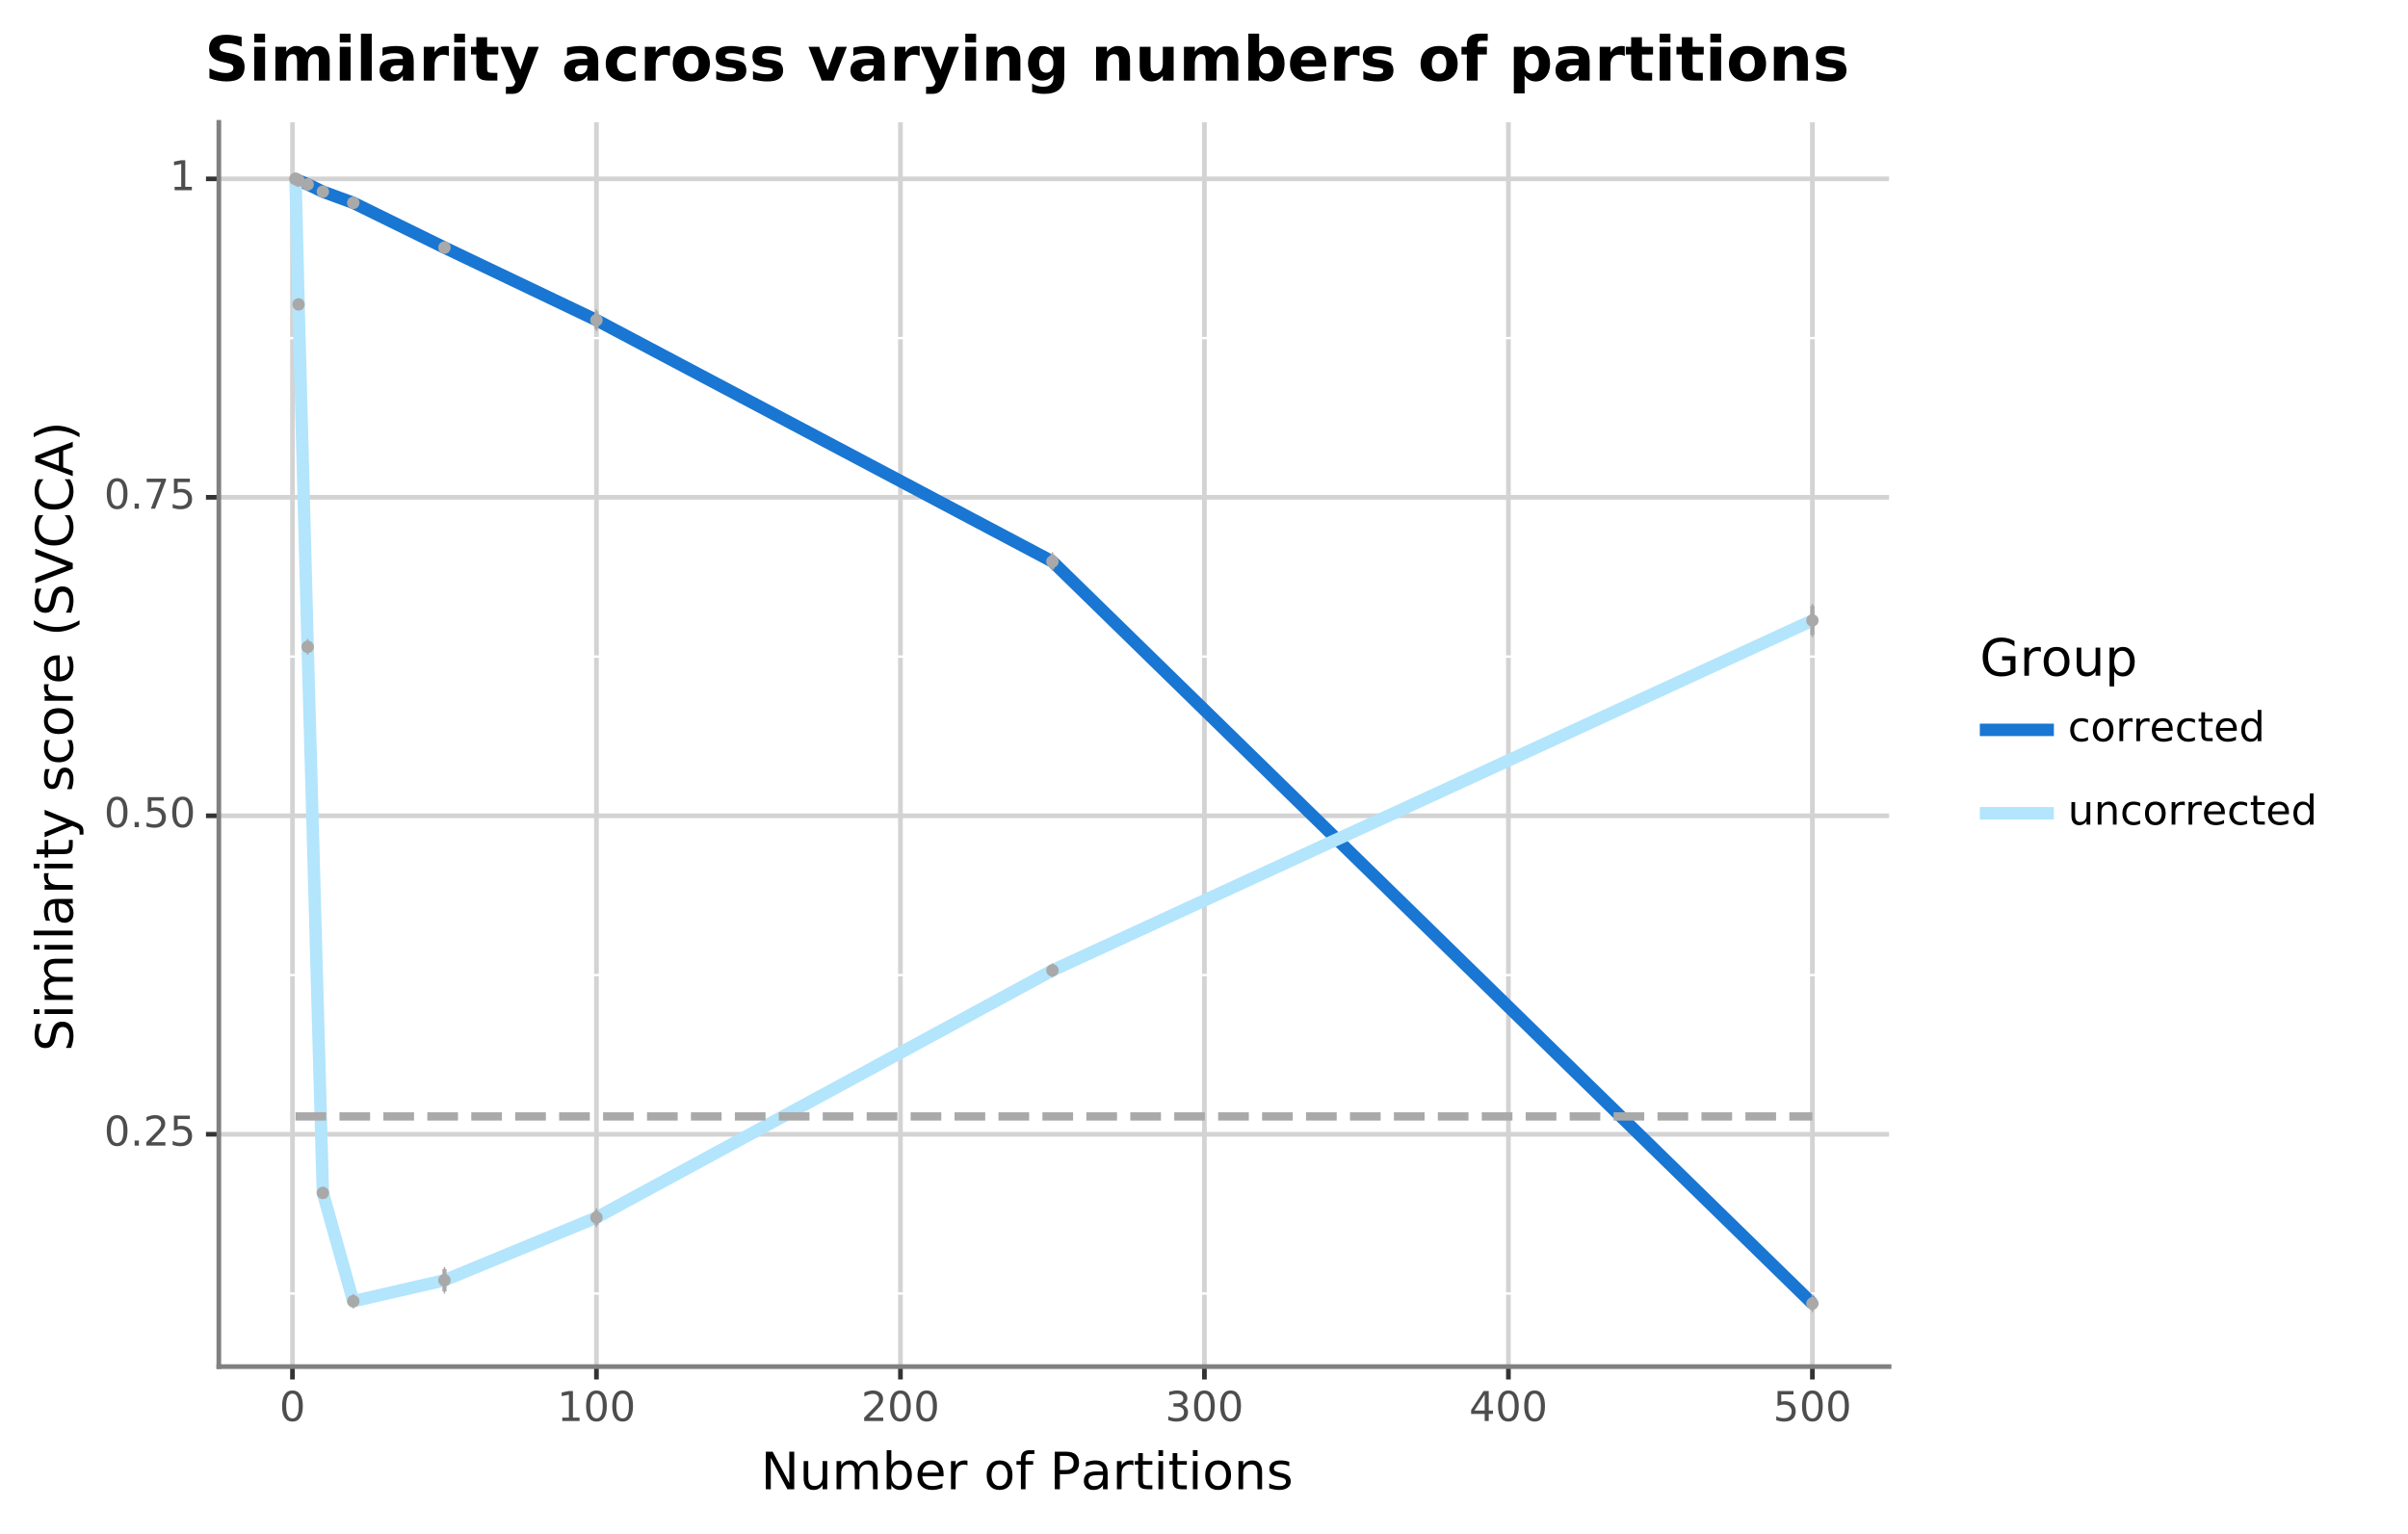 <?xml version="1.0" encoding="utf-8" standalone="no"?>
<!DOCTYPE svg PUBLIC "-//W3C//DTD SVG 1.1//EN"
  "http://www.w3.org/Graphics/SVG/1.1/DTD/svg11.dtd">
<!-- Created with matplotlib (https://matplotlib.org/) -->
<svg height="327.982pt" version="1.1" viewBox="0 0 514.863 327.982" width="514.863pt" xmlns="http://www.w3.org/2000/svg" xmlns:xlink="http://www.w3.org/1999/xlink">
 <defs>
  <style type="text/css">
*{stroke-linecap:butt;stroke-linejoin:round;}
  </style>
 </defs>
 <g id="figure_1">
  <g id="patch_1">
   <path d="M 0 327.982 
L 514.863 327.982 
L 514.863 0 
L 0 0 
z
" style="fill:#ffffff;stroke:#ffffff;stroke-linejoin:miter;"/>
  </g>
  <g id="axes_1">
   <g id="patch_2">
    <path d="M 46.79 292.269 
L 403.91 292.269 
L 403.91 26.157 
L 46.79 26.157 
z
" style="fill:#ffffff;"/>
   </g>
   <g id="matplotlib.axis_1">
    <g id="xtick_1">
     <g id="line2d_1">
      <path clip-path="url(#p63dc3f4a6d)" d="M 62.535 292.269 
L 62.535 26.157 
" style="fill:none;stroke:#d3d3d3;"/>
     </g>
     <g id="line2d_2">
      <path d="M 62.535 292.269 
" style="fill:none;stroke:#333333;stroke-width:1.5;"/>
      <defs>
       <path d="M 0 0 
L 0 2.75 
" id="mdfb696ebf2" style="stroke:#333333;"/>
      </defs>
      <g>
       <use style="fill:#333333;stroke:#333333;" x="62.535" xlink:href="#mdfb696ebf2" y="292.269"/>
      </g>
     </g>
     <g id="text_1">
      <!-- 0 -->
      <defs>
       <path d="M 31.781 66.406 
Q 24.172 66.406 20.328 58.906 
Q 16.5 51.422 16.5 36.375 
Q 16.5 21.391 20.328 13.891 
Q 24.172 6.391 31.781 6.391 
Q 39.453 6.391 43.281 13.891 
Q 47.125 21.391 47.125 36.375 
Q 47.125 51.422 43.281 58.906 
Q 39.453 66.406 31.781 66.406 
z
M 31.781 74.219 
Q 44.047 74.219 50.516 64.516 
Q 56.984 54.828 56.984 36.375 
Q 56.984 17.969 50.516 8.266 
Q 44.047 -1.422 31.781 -1.422 
Q 19.531 -1.422 13.062 8.266 
Q 6.594 17.969 6.594 36.375 
Q 6.594 54.828 13.062 64.516 
Q 19.531 74.219 31.781 74.219 
z
" id="DejaVuSans-48"/>
      </defs>
      <g style="fill:#4d4d4d;" transform="translate(59.735 303.906)scale(0.088 -0.088)">
       <use xlink:href="#DejaVuSans-48"/>
      </g>
     </g>
    </g>
    <g id="xtick_2">
     <g id="line2d_3">
      <path clip-path="url(#p63dc3f4a6d)" d="M 127.531 292.269 
L 127.531 26.157 
" style="fill:none;stroke:#d3d3d3;"/>
     </g>
     <g id="line2d_4">
      <path d="M 127.531 292.269 
" style="fill:none;stroke:#333333;stroke-width:1.5;"/>
      <g>
       <use style="fill:#333333;stroke:#333333;" x="127.531" xlink:href="#mdfb696ebf2" y="292.269"/>
      </g>
     </g>
     <g id="text_2">
      <!-- 100 -->
      <defs>
       <path d="M 12.406 8.297 
L 28.516 8.297 
L 28.516 63.922 
L 10.984 60.406 
L 10.984 69.391 
L 28.422 72.906 
L 38.281 72.906 
L 38.281 8.297 
L 54.391 8.297 
L 54.391 0 
L 12.406 0 
z
" id="DejaVuSans-49"/>
      </defs>
      <g style="fill:#4d4d4d;" transform="translate(119.132 303.906)scale(0.088 -0.088)">
       <use xlink:href="#DejaVuSans-49"/>
       <use x="63.623" xlink:href="#DejaVuSans-48"/>
       <use x="127.246" xlink:href="#DejaVuSans-48"/>
      </g>
     </g>
    </g>
    <g id="xtick_3">
     <g id="line2d_5">
      <path clip-path="url(#p63dc3f4a6d)" d="M 192.527 292.269 
L 192.527 26.157 
" style="fill:none;stroke:#d3d3d3;"/>
     </g>
     <g id="line2d_6">
      <path d="M 192.527 292.269 
" style="fill:none;stroke:#333333;stroke-width:1.5;"/>
      <g>
       <use style="fill:#333333;stroke:#333333;" x="192.527" xlink:href="#mdfb696ebf2" y="292.269"/>
      </g>
     </g>
     <g id="text_3">
      <!-- 200 -->
      <defs>
       <path d="M 19.188 8.297 
L 53.609 8.297 
L 53.609 0 
L 7.328 0 
L 7.328 8.297 
Q 12.938 14.109 22.625 23.891 
Q 32.328 33.688 34.812 36.531 
Q 39.547 41.844 41.422 45.531 
Q 43.312 49.219 43.312 52.781 
Q 43.312 58.594 39.234 62.25 
Q 35.156 65.922 28.609 65.922 
Q 23.969 65.922 18.812 64.312 
Q 13.672 62.703 7.812 59.422 
L 7.812 69.391 
Q 13.766 71.781 18.938 73 
Q 24.125 74.219 28.422 74.219 
Q 39.75 74.219 46.484 68.547 
Q 53.219 62.891 53.219 53.422 
Q 53.219 48.922 51.531 44.891 
Q 49.859 40.875 45.406 35.406 
Q 44.188 33.984 37.641 27.219 
Q 31.109 20.453 19.188 8.297 
z
" id="DejaVuSans-50"/>
      </defs>
      <g style="fill:#4d4d4d;" transform="translate(184.128 303.906)scale(0.088 -0.088)">
       <use xlink:href="#DejaVuSans-50"/>
       <use x="63.623" xlink:href="#DejaVuSans-48"/>
       <use x="127.246" xlink:href="#DejaVuSans-48"/>
      </g>
     </g>
    </g>
    <g id="xtick_4">
     <g id="line2d_7">
      <path clip-path="url(#p63dc3f4a6d)" d="M 257.523 292.269 
L 257.523 26.157 
" style="fill:none;stroke:#d3d3d3;"/>
     </g>
     <g id="line2d_8">
      <path d="M 257.523 292.269 
" style="fill:none;stroke:#333333;stroke-width:1.5;"/>
      <g>
       <use style="fill:#333333;stroke:#333333;" x="257.523" xlink:href="#mdfb696ebf2" y="292.269"/>
      </g>
     </g>
     <g id="text_4">
      <!-- 300 -->
      <defs>
       <path d="M 40.578 39.312 
Q 47.656 37.797 51.625 33 
Q 55.609 28.219 55.609 21.188 
Q 55.609 10.406 48.188 4.484 
Q 40.766 -1.422 27.094 -1.422 
Q 22.516 -1.422 17.656 -0.516 
Q 12.797 0.391 7.625 2.203 
L 7.625 11.719 
Q 11.719 9.328 16.594 8.109 
Q 21.484 6.891 26.812 6.891 
Q 36.078 6.891 40.938 10.547 
Q 45.797 14.203 45.797 21.188 
Q 45.797 27.641 41.281 31.266 
Q 36.766 34.906 28.719 34.906 
L 20.219 34.906 
L 20.219 43.016 
L 29.109 43.016 
Q 36.375 43.016 40.234 45.922 
Q 44.094 48.828 44.094 54.297 
Q 44.094 59.906 40.109 62.906 
Q 36.141 65.922 28.719 65.922 
Q 24.656 65.922 20.016 65.031 
Q 15.375 64.156 9.812 62.312 
L 9.812 71.094 
Q 15.438 72.656 20.344 73.438 
Q 25.25 74.219 29.594 74.219 
Q 40.828 74.219 47.359 69.109 
Q 53.906 64.016 53.906 55.328 
Q 53.906 49.266 50.438 45.094 
Q 46.969 40.922 40.578 39.312 
z
" id="DejaVuSans-51"/>
      </defs>
      <g style="fill:#4d4d4d;" transform="translate(249.124 303.906)scale(0.088 -0.088)">
       <use xlink:href="#DejaVuSans-51"/>
       <use x="63.623" xlink:href="#DejaVuSans-48"/>
       <use x="127.246" xlink:href="#DejaVuSans-48"/>
      </g>
     </g>
    </g>
    <g id="xtick_5">
     <g id="line2d_9">
      <path clip-path="url(#p63dc3f4a6d)" d="M 322.519 292.269 
L 322.519 26.157 
" style="fill:none;stroke:#d3d3d3;"/>
     </g>
     <g id="line2d_10">
      <path d="M 322.519 292.269 
" style="fill:none;stroke:#333333;stroke-width:1.5;"/>
      <g>
       <use style="fill:#333333;stroke:#333333;" x="322.519" xlink:href="#mdfb696ebf2" y="292.269"/>
      </g>
     </g>
     <g id="text_5">
      <!-- 400 -->
      <defs>
       <path d="M 37.797 64.312 
L 12.891 25.391 
L 37.797 25.391 
z
M 35.203 72.906 
L 47.609 72.906 
L 47.609 25.391 
L 58.016 25.391 
L 58.016 17.188 
L 47.609 17.188 
L 47.609 0 
L 37.797 0 
L 37.797 17.188 
L 4.891 17.188 
L 4.891 26.703 
z
" id="DejaVuSans-52"/>
      </defs>
      <g style="fill:#4d4d4d;" transform="translate(314.12 303.906)scale(0.088 -0.088)">
       <use xlink:href="#DejaVuSans-52"/>
       <use x="63.623" xlink:href="#DejaVuSans-48"/>
       <use x="127.246" xlink:href="#DejaVuSans-48"/>
      </g>
     </g>
    </g>
    <g id="xtick_6">
     <g id="line2d_11">
      <path clip-path="url(#p63dc3f4a6d)" d="M 387.514 292.269 
L 387.514 26.157 
" style="fill:none;stroke:#d3d3d3;"/>
     </g>
     <g id="line2d_12">
      <path d="M 387.514 292.269 
" style="fill:none;stroke:#333333;stroke-width:1.5;"/>
      <g>
       <use style="fill:#333333;stroke:#333333;" x="387.514" xlink:href="#mdfb696ebf2" y="292.269"/>
      </g>
     </g>
     <g id="text_6">
      <!-- 500 -->
      <defs>
       <path d="M 10.797 72.906 
L 49.516 72.906 
L 49.516 64.594 
L 19.828 64.594 
L 19.828 46.734 
Q 21.969 47.469 24.109 47.828 
Q 26.266 48.188 28.422 48.188 
Q 40.625 48.188 47.75 41.5 
Q 54.891 34.812 54.891 23.391 
Q 54.891 11.625 47.562 5.094 
Q 40.234 -1.422 26.906 -1.422 
Q 22.312 -1.422 17.547 -0.641 
Q 12.797 0.141 7.719 1.703 
L 7.719 11.625 
Q 12.109 9.234 16.797 8.062 
Q 21.484 6.891 26.703 6.891 
Q 35.156 6.891 40.078 11.328 
Q 45.016 15.766 45.016 23.391 
Q 45.016 31 40.078 35.438 
Q 35.156 39.891 26.703 39.891 
Q 22.75 39.891 18.812 39.016 
Q 14.891 38.141 10.797 36.281 
z
" id="DejaVuSans-53"/>
      </defs>
      <g style="fill:#4d4d4d;" transform="translate(379.116 303.906)scale(0.088 -0.088)">
       <use xlink:href="#DejaVuSans-53"/>
       <use x="63.623" xlink:href="#DejaVuSans-48"/>
       <use x="127.246" xlink:href="#DejaVuSans-48"/>
      </g>
     </g>
    </g>
    <g id="xtick_7">
     <g id="line2d_13">
      <path clip-path="url(#p63dc3f4a6d)" d="M 95.033 292.269 
L 95.033 26.157 
" style="fill:none;stroke:#ffffff;stroke-width:0.5;"/>
     </g>
     <g id="line2d_14">
      <path d="M 95.033 292.269 
" style="fill:none;stroke:#333333;stroke-width:1.5;"/>
     </g>
    </g>
    <g id="xtick_8">
     <g id="line2d_15">
      <path clip-path="url(#p63dc3f4a6d)" d="M 160.029 292.269 
L 160.029 26.157 
" style="fill:none;stroke:#ffffff;stroke-width:0.5;"/>
     </g>
     <g id="line2d_16">
      <path d="M 160.029 292.269 
" style="fill:none;stroke:#333333;stroke-width:1.5;"/>
     </g>
    </g>
    <g id="xtick_9">
     <g id="line2d_17">
      <path clip-path="url(#p63dc3f4a6d)" d="M 225.025 292.269 
L 225.025 26.157 
" style="fill:none;stroke:#ffffff;stroke-width:0.5;"/>
     </g>
     <g id="line2d_18">
      <path d="M 225.025 292.269 
" style="fill:none;stroke:#333333;stroke-width:1.5;"/>
     </g>
    </g>
    <g id="xtick_10">
     <g id="line2d_19">
      <path clip-path="url(#p63dc3f4a6d)" d="M 290.021 292.269 
L 290.021 26.157 
" style="fill:none;stroke:#ffffff;stroke-width:0.5;"/>
     </g>
     <g id="line2d_20">
      <path d="M 290.021 292.269 
" style="fill:none;stroke:#333333;stroke-width:1.5;"/>
     </g>
    </g>
    <g id="xtick_11">
     <g id="line2d_21">
      <path clip-path="url(#p63dc3f4a6d)" d="M 355.017 292.269 
L 355.017 26.157 
" style="fill:none;stroke:#ffffff;stroke-width:0.5;"/>
     </g>
     <g id="line2d_22">
      <path d="M 355.017 292.269 
" style="fill:none;stroke:#333333;stroke-width:1.5;"/>
     </g>
    </g>
    <g id="text_7">
     <!-- Number of Partitions -->
     <defs>
      <path d="M 9.812 72.906 
L 23.094 72.906 
L 55.422 11.922 
L 55.422 72.906 
L 64.984 72.906 
L 64.984 0 
L 51.703 0 
L 19.391 60.984 
L 19.391 0 
L 9.812 0 
z
" id="DejaVuSans-78"/>
      <path d="M 8.5 21.578 
L 8.5 54.688 
L 17.484 54.688 
L 17.484 21.922 
Q 17.484 14.156 20.5 10.266 
Q 23.531 6.391 29.594 6.391 
Q 36.859 6.391 41.078 11.031 
Q 45.312 15.672 45.312 23.688 
L 45.312 54.688 
L 54.297 54.688 
L 54.297 0 
L 45.312 0 
L 45.312 8.406 
Q 42.047 3.422 37.719 1 
Q 33.406 -1.422 27.688 -1.422 
Q 18.266 -1.422 13.375 4.438 
Q 8.5 10.297 8.5 21.578 
z
M 31.109 56 
z
" id="DejaVuSans-117"/>
      <path d="M 52 44.188 
Q 55.375 50.25 60.062 53.125 
Q 64.75 56 71.094 56 
Q 79.641 56 84.281 50.016 
Q 88.922 44.047 88.922 33.016 
L 88.922 0 
L 79.891 0 
L 79.891 32.719 
Q 79.891 40.578 77.094 44.375 
Q 74.312 48.188 68.609 48.188 
Q 61.625 48.188 57.562 43.547 
Q 53.516 38.922 53.516 30.906 
L 53.516 0 
L 44.484 0 
L 44.484 32.719 
Q 44.484 40.625 41.703 44.406 
Q 38.922 48.188 33.109 48.188 
Q 26.219 48.188 22.156 43.531 
Q 18.109 38.875 18.109 30.906 
L 18.109 0 
L 9.078 0 
L 9.078 54.688 
L 18.109 54.688 
L 18.109 46.188 
Q 21.188 51.219 25.484 53.609 
Q 29.781 56 35.688 56 
Q 41.656 56 45.828 52.969 
Q 50 49.953 52 44.188 
z
" id="DejaVuSans-109"/>
      <path d="M 48.688 27.297 
Q 48.688 37.203 44.609 42.844 
Q 40.531 48.484 33.406 48.484 
Q 26.266 48.484 22.188 42.844 
Q 18.109 37.203 18.109 27.297 
Q 18.109 17.391 22.188 11.75 
Q 26.266 6.109 33.406 6.109 
Q 40.531 6.109 44.609 11.75 
Q 48.688 17.391 48.688 27.297 
z
M 18.109 46.391 
Q 20.953 51.266 25.266 53.625 
Q 29.594 56 35.594 56 
Q 45.562 56 51.781 48.094 
Q 58.016 40.188 58.016 27.297 
Q 58.016 14.406 51.781 6.484 
Q 45.562 -1.422 35.594 -1.422 
Q 29.594 -1.422 25.266 0.953 
Q 20.953 3.328 18.109 8.203 
L 18.109 0 
L 9.078 0 
L 9.078 75.984 
L 18.109 75.984 
z
" id="DejaVuSans-98"/>
      <path d="M 56.203 29.594 
L 56.203 25.203 
L 14.891 25.203 
Q 15.484 15.922 20.484 11.062 
Q 25.484 6.203 34.422 6.203 
Q 39.594 6.203 44.453 7.469 
Q 49.312 8.734 54.109 11.281 
L 54.109 2.781 
Q 49.266 0.734 44.188 -0.344 
Q 39.109 -1.422 33.891 -1.422 
Q 20.797 -1.422 13.156 6.188 
Q 5.516 13.812 5.516 26.812 
Q 5.516 40.234 12.766 48.109 
Q 20.016 56 32.328 56 
Q 43.359 56 49.781 48.891 
Q 56.203 41.797 56.203 29.594 
z
M 47.219 32.234 
Q 47.125 39.594 43.094 43.984 
Q 39.062 48.391 32.422 48.391 
Q 24.906 48.391 20.391 44.141 
Q 15.875 39.891 15.188 32.172 
z
" id="DejaVuSans-101"/>
      <path d="M 41.109 46.297 
Q 39.594 47.172 37.812 47.578 
Q 36.031 48 33.891 48 
Q 26.266 48 22.188 43.047 
Q 18.109 38.094 18.109 28.812 
L 18.109 0 
L 9.078 0 
L 9.078 54.688 
L 18.109 54.688 
L 18.109 46.188 
Q 20.953 51.172 25.484 53.578 
Q 30.031 56 36.531 56 
Q 37.453 56 38.578 55.875 
Q 39.703 55.766 41.062 55.516 
z
" id="DejaVuSans-114"/>
      <path id="DejaVuSans-32"/>
      <path d="M 30.609 48.391 
Q 23.391 48.391 19.188 42.75 
Q 14.984 37.109 14.984 27.297 
Q 14.984 17.484 19.156 11.844 
Q 23.344 6.203 30.609 6.203 
Q 37.797 6.203 41.984 11.859 
Q 46.188 17.531 46.188 27.297 
Q 46.188 37.016 41.984 42.703 
Q 37.797 48.391 30.609 48.391 
z
M 30.609 56 
Q 42.328 56 49.016 48.375 
Q 55.719 40.766 55.719 27.297 
Q 55.719 13.875 49.016 6.219 
Q 42.328 -1.422 30.609 -1.422 
Q 18.844 -1.422 12.172 6.219 
Q 5.516 13.875 5.516 27.297 
Q 5.516 40.766 12.172 48.375 
Q 18.844 56 30.609 56 
z
" id="DejaVuSans-111"/>
      <path d="M 37.109 75.984 
L 37.109 68.5 
L 28.516 68.5 
Q 23.688 68.5 21.797 66.547 
Q 19.922 64.594 19.922 59.516 
L 19.922 54.688 
L 34.719 54.688 
L 34.719 47.703 
L 19.922 47.703 
L 19.922 0 
L 10.891 0 
L 10.891 47.703 
L 2.297 47.703 
L 2.297 54.688 
L 10.891 54.688 
L 10.891 58.5 
Q 10.891 67.625 15.141 71.797 
Q 19.391 75.984 28.609 75.984 
z
" id="DejaVuSans-102"/>
      <path d="M 19.672 64.797 
L 19.672 37.406 
L 32.078 37.406 
Q 38.969 37.406 42.719 40.969 
Q 46.484 44.531 46.484 51.125 
Q 46.484 57.672 42.719 61.234 
Q 38.969 64.797 32.078 64.797 
z
M 9.812 72.906 
L 32.078 72.906 
Q 44.344 72.906 50.609 67.359 
Q 56.891 61.812 56.891 51.125 
Q 56.891 40.328 50.609 34.812 
Q 44.344 29.297 32.078 29.297 
L 19.672 29.297 
L 19.672 0 
L 9.812 0 
z
" id="DejaVuSans-80"/>
      <path d="M 34.281 27.484 
Q 23.391 27.484 19.188 25 
Q 14.984 22.516 14.984 16.5 
Q 14.984 11.719 18.141 8.906 
Q 21.297 6.109 26.703 6.109 
Q 34.188 6.109 38.703 11.406 
Q 43.219 16.703 43.219 25.484 
L 43.219 27.484 
z
M 52.203 31.203 
L 52.203 0 
L 43.219 0 
L 43.219 8.297 
Q 40.141 3.328 35.547 0.953 
Q 30.953 -1.422 24.312 -1.422 
Q 15.922 -1.422 10.953 3.297 
Q 6 8.016 6 15.922 
Q 6 25.141 12.172 29.828 
Q 18.359 34.516 30.609 34.516 
L 43.219 34.516 
L 43.219 35.406 
Q 43.219 41.609 39.141 45 
Q 35.062 48.391 27.688 48.391 
Q 23 48.391 18.547 47.266 
Q 14.109 46.141 10.016 43.891 
L 10.016 52.203 
Q 14.938 54.109 19.578 55.047 
Q 24.219 56 28.609 56 
Q 40.484 56 46.344 49.844 
Q 52.203 43.703 52.203 31.203 
z
" id="DejaVuSans-97"/>
      <path d="M 18.312 70.219 
L 18.312 54.688 
L 36.812 54.688 
L 36.812 47.703 
L 18.312 47.703 
L 18.312 18.016 
Q 18.312 11.328 20.141 9.422 
Q 21.969 7.516 27.594 7.516 
L 36.812 7.516 
L 36.812 0 
L 27.594 0 
Q 17.188 0 13.234 3.875 
Q 9.281 7.766 9.281 18.016 
L 9.281 47.703 
L 2.688 47.703 
L 2.688 54.688 
L 9.281 54.688 
L 9.281 70.219 
z
" id="DejaVuSans-116"/>
      <path d="M 9.422 54.688 
L 18.406 54.688 
L 18.406 0 
L 9.422 0 
z
M 9.422 75.984 
L 18.406 75.984 
L 18.406 64.594 
L 9.422 64.594 
z
" id="DejaVuSans-105"/>
      <path d="M 54.891 33.016 
L 54.891 0 
L 45.906 0 
L 45.906 32.719 
Q 45.906 40.484 42.875 44.328 
Q 39.844 48.188 33.797 48.188 
Q 26.516 48.188 22.312 43.547 
Q 18.109 38.922 18.109 30.906 
L 18.109 0 
L 9.078 0 
L 9.078 54.688 
L 18.109 54.688 
L 18.109 46.188 
Q 21.344 51.125 25.703 53.562 
Q 30.078 56 35.797 56 
Q 45.219 56 50.047 50.172 
Q 54.891 44.344 54.891 33.016 
z
" id="DejaVuSans-110"/>
      <path d="M 44.281 53.078 
L 44.281 44.578 
Q 40.484 46.531 36.375 47.5 
Q 32.281 48.484 27.875 48.484 
Q 21.188 48.484 17.844 46.438 
Q 14.5 44.391 14.5 40.281 
Q 14.5 37.156 16.891 35.375 
Q 19.281 33.594 26.516 31.984 
L 29.594 31.297 
Q 39.156 29.25 43.188 25.516 
Q 47.219 21.781 47.219 15.094 
Q 47.219 7.469 41.188 3.016 
Q 35.156 -1.422 24.609 -1.422 
Q 20.219 -1.422 15.453 -0.562 
Q 10.688 0.297 5.422 2 
L 5.422 11.281 
Q 10.406 8.688 15.234 7.391 
Q 20.062 6.109 24.812 6.109 
Q 31.156 6.109 34.562 8.281 
Q 37.984 10.453 37.984 14.406 
Q 37.984 18.062 35.516 20.016 
Q 33.062 21.969 24.703 23.781 
L 21.578 24.516 
Q 13.234 26.266 9.516 29.906 
Q 5.812 33.547 5.812 39.891 
Q 5.812 47.609 11.281 51.797 
Q 16.75 56 26.812 56 
Q 31.781 56 36.172 55.266 
Q 40.578 54.547 44.281 53.078 
z
" id="DejaVuSans-115"/>
     </defs>
     <g transform="translate(162.669 318.494)scale(0.11 -0.11)">
      <use xlink:href="#DejaVuSans-78"/>
      <use x="74.805" xlink:href="#DejaVuSans-117"/>
      <use x="138.184" xlink:href="#DejaVuSans-109"/>
      <use x="235.596" xlink:href="#DejaVuSans-98"/>
      <use x="299.072" xlink:href="#DejaVuSans-101"/>
      <use x="360.596" xlink:href="#DejaVuSans-114"/>
      <use x="401.709" xlink:href="#DejaVuSans-32"/>
      <use x="433.496" xlink:href="#DejaVuSans-111"/>
      <use x="494.678" xlink:href="#DejaVuSans-102"/>
      <use x="529.883" xlink:href="#DejaVuSans-32"/>
      <use x="561.67" xlink:href="#DejaVuSans-80"/>
      <use x="621.91" xlink:href="#DejaVuSans-97"/>
      <use x="683.189" xlink:href="#DejaVuSans-114"/>
      <use x="724.303" xlink:href="#DejaVuSans-116"/>
      <use x="763.512" xlink:href="#DejaVuSans-105"/>
      <use x="791.295" xlink:href="#DejaVuSans-116"/>
      <use x="830.504" xlink:href="#DejaVuSans-105"/>
      <use x="858.287" xlink:href="#DejaVuSans-111"/>
      <use x="919.469" xlink:href="#DejaVuSans-110"/>
      <use x="982.848" xlink:href="#DejaVuSans-115"/>
     </g>
    </g>
   </g>
   <g id="matplotlib.axis_2">
    <g id="ytick_1">
     <g id="line2d_23">
      <path clip-path="url(#p63dc3f4a6d)" d="M 46.79 242.585 
L 403.91 242.585 
" style="fill:none;stroke:#d3d3d3;"/>
     </g>
     <g id="line2d_24">
      <path d="M 46.79 242.585 
" style="fill:none;stroke:#333333;stroke-width:1.5;"/>
      <defs>
       <path d="M 0 0 
L -2.75 0 
" id="ma5e3128ea3" style="stroke:#333333;"/>
      </defs>
      <g>
       <use style="fill:#333333;stroke:#333333;" x="46.79" xlink:href="#ma5e3128ea3" y="242.585"/>
      </g>
     </g>
     <g id="text_8">
      <!-- 0.25 -->
      <defs>
       <path d="M 10.688 12.406 
L 21 12.406 
L 21 0 
L 10.688 0 
z
" id="DejaVuSans-46"/>
      </defs>
      <g style="fill:#4d4d4d;" transform="translate(22.246 245.013)scale(0.088 -0.088)">
       <use xlink:href="#DejaVuSans-48"/>
       <use x="63.623" xlink:href="#DejaVuSans-46"/>
       <use x="95.41" xlink:href="#DejaVuSans-50"/>
       <use x="159.033" xlink:href="#DejaVuSans-53"/>
      </g>
     </g>
    </g>
    <g id="ytick_2">
     <g id="line2d_25">
      <path clip-path="url(#p63dc3f4a6d)" d="M 46.79 174.474 
L 403.91 174.474 
" style="fill:none;stroke:#d3d3d3;"/>
     </g>
     <g id="line2d_26">
      <path d="M 46.79 174.474 
" style="fill:none;stroke:#333333;stroke-width:1.5;"/>
      <g>
       <use style="fill:#333333;stroke:#333333;" x="46.79" xlink:href="#ma5e3128ea3" y="174.474"/>
      </g>
     </g>
     <g id="text_9">
      <!-- 0.50 -->
      <g style="fill:#4d4d4d;" transform="translate(22.246 176.902)scale(0.088 -0.088)">
       <use xlink:href="#DejaVuSans-48"/>
       <use x="63.623" xlink:href="#DejaVuSans-46"/>
       <use x="95.41" xlink:href="#DejaVuSans-53"/>
       <use x="159.033" xlink:href="#DejaVuSans-48"/>
      </g>
     </g>
    </g>
    <g id="ytick_3">
     <g id="line2d_27">
      <path clip-path="url(#p63dc3f4a6d)" d="M 46.79 106.362 
L 403.91 106.362 
" style="fill:none;stroke:#d3d3d3;"/>
     </g>
     <g id="line2d_28">
      <path d="M 46.79 106.362 
" style="fill:none;stroke:#333333;stroke-width:1.5;"/>
      <g>
       <use style="fill:#333333;stroke:#333333;" x="46.79" xlink:href="#ma5e3128ea3" y="106.362"/>
      </g>
     </g>
     <g id="text_10">
      <!-- 0.75 -->
      <defs>
       <path d="M 8.203 72.906 
L 55.078 72.906 
L 55.078 68.703 
L 28.609 0 
L 18.312 0 
L 43.219 64.594 
L 8.203 64.594 
z
" id="DejaVuSans-55"/>
      </defs>
      <g style="fill:#4d4d4d;" transform="translate(22.246 108.79)scale(0.088 -0.088)">
       <use xlink:href="#DejaVuSans-48"/>
       <use x="63.623" xlink:href="#DejaVuSans-46"/>
       <use x="95.41" xlink:href="#DejaVuSans-55"/>
       <use x="159.033" xlink:href="#DejaVuSans-53"/>
      </g>
     </g>
    </g>
    <g id="ytick_4">
     <g id="line2d_29">
      <path clip-path="url(#p63dc3f4a6d)" d="M 46.79 38.251 
L 403.91 38.251 
" style="fill:none;stroke:#d3d3d3;"/>
     </g>
     <g id="line2d_30">
      <path d="M 46.79 38.251 
" style="fill:none;stroke:#333333;stroke-width:1.5;"/>
      <g>
       <use style="fill:#333333;stroke:#333333;" x="46.79" xlink:href="#ma5e3128ea3" y="38.251"/>
      </g>
     </g>
     <g id="text_11">
      <!-- 1 -->
      <g style="fill:#4d4d4d;" transform="translate(36.241 40.679)scale(0.088 -0.088)">
       <use xlink:href="#DejaVuSans-49"/>
      </g>
     </g>
    </g>
    <g id="ytick_5">
     <g id="line2d_31">
      <path clip-path="url(#p63dc3f4a6d)" d="M 46.79 276.641 
L 403.91 276.641 
" style="fill:none;stroke:#ffffff;stroke-width:0.5;"/>
     </g>
     <g id="line2d_32">
      <path d="M 46.79 276.641 
" style="fill:none;stroke:#333333;stroke-width:1.5;"/>
     </g>
    </g>
    <g id="ytick_6">
     <g id="line2d_33">
      <path clip-path="url(#p63dc3f4a6d)" d="M 46.79 208.529 
L 403.91 208.529 
" style="fill:none;stroke:#ffffff;stroke-width:0.5;"/>
     </g>
     <g id="line2d_34">
      <path d="M 46.79 208.529 
" style="fill:none;stroke:#333333;stroke-width:1.5;"/>
     </g>
    </g>
    <g id="ytick_7">
     <g id="line2d_35">
      <path clip-path="url(#p63dc3f4a6d)" d="M 46.79 140.418 
L 403.91 140.418 
" style="fill:none;stroke:#ffffff;stroke-width:0.5;"/>
     </g>
     <g id="line2d_36">
      <path d="M 46.79 140.418 
" style="fill:none;stroke:#333333;stroke-width:1.5;"/>
     </g>
    </g>
    <g id="ytick_8">
     <g id="line2d_37">
      <path clip-path="url(#p63dc3f4a6d)" d="M 46.79 72.306 
L 403.91 72.306 
" style="fill:none;stroke:#ffffff;stroke-width:0.5;"/>
     </g>
     <g id="line2d_38">
      <path d="M 46.79 72.306 
" style="fill:none;stroke:#333333;stroke-width:1.5;"/>
     </g>
    </g>
    <g id="text_12">
     <!-- Similarity score (SVCCA) -->
     <defs>
      <path d="M 53.516 70.516 
L 53.516 60.891 
Q 47.906 63.578 42.922 64.891 
Q 37.938 66.219 33.297 66.219 
Q 25.25 66.219 20.875 63.094 
Q 16.5 59.969 16.5 54.203 
Q 16.5 49.359 19.406 46.891 
Q 22.312 44.438 30.422 42.922 
L 36.375 41.703 
Q 47.406 39.594 52.656 34.297 
Q 57.906 29 57.906 20.125 
Q 57.906 9.516 50.797 4.047 
Q 43.703 -1.422 29.984 -1.422 
Q 24.812 -1.422 18.969 -0.25 
Q 13.141 0.922 6.891 3.219 
L 6.891 13.375 
Q 12.891 10.016 18.656 8.297 
Q 24.422 6.594 29.984 6.594 
Q 38.422 6.594 43.016 9.906 
Q 47.609 13.234 47.609 19.391 
Q 47.609 24.75 44.312 27.781 
Q 41.016 30.812 33.5 32.328 
L 27.484 33.5 
Q 16.453 35.688 11.516 40.375 
Q 6.594 45.062 6.594 53.422 
Q 6.594 63.094 13.406 68.656 
Q 20.219 74.219 32.172 74.219 
Q 37.312 74.219 42.625 73.281 
Q 47.953 72.359 53.516 70.516 
z
" id="DejaVuSans-83"/>
      <path d="M 9.422 75.984 
L 18.406 75.984 
L 18.406 0 
L 9.422 0 
z
" id="DejaVuSans-108"/>
      <path d="M 32.172 -5.078 
Q 28.375 -14.844 24.75 -17.812 
Q 21.141 -20.797 15.094 -20.797 
L 7.906 -20.797 
L 7.906 -13.281 
L 13.188 -13.281 
Q 16.891 -13.281 18.938 -11.516 
Q 21 -9.766 23.484 -3.219 
L 25.094 0.875 
L 2.984 54.688 
L 12.5 54.688 
L 29.594 11.922 
L 46.688 54.688 
L 56.203 54.688 
z
" id="DejaVuSans-121"/>
      <path d="M 48.781 52.594 
L 48.781 44.188 
Q 44.969 46.297 41.141 47.344 
Q 37.312 48.391 33.406 48.391 
Q 24.656 48.391 19.812 42.844 
Q 14.984 37.312 14.984 27.297 
Q 14.984 17.281 19.812 11.734 
Q 24.656 6.203 33.406 6.203 
Q 37.312 6.203 41.141 7.25 
Q 44.969 8.297 48.781 10.406 
L 48.781 2.094 
Q 45.016 0.344 40.984 -0.531 
Q 36.969 -1.422 32.422 -1.422 
Q 20.062 -1.422 12.781 6.344 
Q 5.516 14.109 5.516 27.297 
Q 5.516 40.672 12.859 48.328 
Q 20.219 56 33.016 56 
Q 37.156 56 41.109 55.141 
Q 45.062 54.297 48.781 52.594 
z
" id="DejaVuSans-99"/>
      <path d="M 31 75.875 
Q 24.469 64.656 21.281 53.656 
Q 18.109 42.672 18.109 31.391 
Q 18.109 20.125 21.312 9.062 
Q 24.516 -2 31 -13.188 
L 23.188 -13.188 
Q 15.875 -1.703 12.234 9.375 
Q 8.594 20.453 8.594 31.391 
Q 8.594 42.281 12.203 53.312 
Q 15.828 64.359 23.188 75.875 
z
" id="DejaVuSans-40"/>
      <path d="M 28.609 0 
L 0.781 72.906 
L 11.078 72.906 
L 34.188 11.531 
L 57.328 72.906 
L 67.578 72.906 
L 39.797 0 
z
" id="DejaVuSans-86"/>
      <path d="M 64.406 67.281 
L 64.406 56.891 
Q 59.422 61.531 53.781 63.812 
Q 48.141 66.109 41.797 66.109 
Q 29.297 66.109 22.656 58.469 
Q 16.016 50.828 16.016 36.375 
Q 16.016 21.969 22.656 14.328 
Q 29.297 6.688 41.797 6.688 
Q 48.141 6.688 53.781 8.984 
Q 59.422 11.281 64.406 15.922 
L 64.406 5.609 
Q 59.234 2.094 53.438 0.328 
Q 47.656 -1.422 41.219 -1.422 
Q 24.656 -1.422 15.125 8.703 
Q 5.609 18.844 5.609 36.375 
Q 5.609 53.953 15.125 64.078 
Q 24.656 74.219 41.219 74.219 
Q 47.75 74.219 53.531 72.484 
Q 59.328 70.75 64.406 67.281 
z
" id="DejaVuSans-67"/>
      <path d="M 34.188 63.188 
L 20.797 26.906 
L 47.609 26.906 
z
M 28.609 72.906 
L 39.797 72.906 
L 67.578 0 
L 57.328 0 
L 50.688 18.703 
L 17.828 18.703 
L 11.188 0 
L 0.781 0 
z
" id="DejaVuSans-65"/>
      <path d="M 8.016 75.875 
L 15.828 75.875 
Q 23.141 64.359 26.781 53.312 
Q 30.422 42.281 30.422 31.391 
Q 30.422 20.453 26.781 9.375 
Q 23.141 -1.703 15.828 -13.188 
L 8.016 -13.188 
Q 14.5 -2 17.703 9.062 
Q 20.906 20.125 20.906 31.391 
Q 20.906 42.672 17.703 53.656 
Q 14.5 64.656 8.016 75.875 
z
" id="DejaVuSans-41"/>
     </defs>
     <g transform="translate(15.558 224.872)rotate(-90)scale(0.11 -0.11)">
      <use xlink:href="#DejaVuSans-83"/>
      <use x="63.477" xlink:href="#DejaVuSans-105"/>
      <use x="91.26" xlink:href="#DejaVuSans-109"/>
      <use x="188.672" xlink:href="#DejaVuSans-105"/>
      <use x="216.455" xlink:href="#DejaVuSans-108"/>
      <use x="244.238" xlink:href="#DejaVuSans-97"/>
      <use x="305.518" xlink:href="#DejaVuSans-114"/>
      <use x="346.631" xlink:href="#DejaVuSans-105"/>
      <use x="374.414" xlink:href="#DejaVuSans-116"/>
      <use x="413.623" xlink:href="#DejaVuSans-121"/>
      <use x="472.803" xlink:href="#DejaVuSans-32"/>
      <use x="504.59" xlink:href="#DejaVuSans-115"/>
      <use x="556.689" xlink:href="#DejaVuSans-99"/>
      <use x="611.67" xlink:href="#DejaVuSans-111"/>
      <use x="672.852" xlink:href="#DejaVuSans-114"/>
      <use x="713.934" xlink:href="#DejaVuSans-101"/>
      <use x="775.457" xlink:href="#DejaVuSans-32"/>
      <use x="807.244" xlink:href="#DejaVuSans-40"/>
      <use x="846.258" xlink:href="#DejaVuSans-83"/>
      <use x="909.734" xlink:href="#DejaVuSans-86"/>
      <use x="978.143" xlink:href="#DejaVuSans-67"/>
      <use x="1047.967" xlink:href="#DejaVuSans-67"/>
      <use x="1117.791" xlink:href="#DejaVuSans-65"/>
      <use x="1186.199" xlink:href="#DejaVuSans-41"/>
     </g>
    </g>
   </g>
   <g id="line2d_39">
    <path clip-path="url(#p63dc3f4a6d)" d="M 63.185 38.253 
L 63.835 38.615 
L 65.785 39.435 
L 69.035 40.994 
L 75.534 43.38 
L 95.033 52.953 
L 127.531 68.469 
L 225.025 120.097 
L 387.514 278.787 
" style="fill:none;stroke:#1976d2;stroke-width:2.659;"/>
   </g>
   <g id="line2d_40">
    <path clip-path="url(#p63dc3f4a6d)" d="M 63.185 38.253 
L 63.835 65.101 
L 65.785 138.347 
L 69.035 255.124 
L 75.534 278.292 
L 95.033 273.804 
L 127.531 260.388 
L 225.025 207.527 
L 387.514 132.695 
" style="fill:none;stroke:#b3e5fc;stroke-width:2.659;"/>
   </g>
   <g id="PathCollection_1">
    <path clip-path="url(#p63dc3f4a6d)" d="M 63.185 39.139 
C 63.42 39.139 63.645 39.046 63.812 38.88 
C 63.978 38.714 64.071 38.488 64.071 38.253 
C 64.071 38.018 63.978 37.793 63.812 37.626 
C 63.645 37.46 63.42 37.367 63.185 37.367 
C 62.95 37.367 62.724 37.46 62.558 37.626 
C 62.392 37.793 62.299 38.018 62.299 38.253 
C 62.299 38.488 62.392 38.714 62.558 38.88 
C 62.724 39.046 62.95 39.139 63.185 39.139 
z
" style="fill:#a9a9a9;stroke:#a9a9a9;stroke-width:0.886;"/>
    <path clip-path="url(#p63dc3f4a6d)" d="M 63.835 65.987 
C 64.07 65.987 64.295 65.894 64.462 65.728 
C 64.628 65.561 64.721 65.336 64.721 65.101 
C 64.721 64.866 64.628 64.64 64.462 64.474 
C 64.295 64.308 64.07 64.215 63.835 64.215 
C 63.6 64.215 63.374 64.308 63.208 64.474 
C 63.042 64.64 62.949 64.866 62.949 65.101 
C 62.949 65.336 63.042 65.561 63.208 65.728 
C 63.374 65.894 63.6 65.987 63.835 65.987 
z
" style="fill:#a9a9a9;stroke:#a9a9a9;stroke-width:0.886;"/>
    <path clip-path="url(#p63dc3f4a6d)" d="M 65.785 139.233 
C 66.02 139.233 66.245 139.139 66.411 138.973 
C 66.578 138.807 66.671 138.582 66.671 138.347 
C 66.671 138.112 66.578 137.886 66.411 137.72 
C 66.245 137.554 66.02 137.46 65.785 137.46 
C 65.55 137.46 65.324 137.554 65.158 137.72 
C 64.992 137.886 64.899 138.112 64.899 138.347 
C 64.899 138.582 64.992 138.807 65.158 138.973 
C 65.324 139.139 65.55 139.233 65.785 139.233 
z
" style="fill:#a9a9a9;stroke:#a9a9a9;stroke-width:0.886;"/>
    <path clip-path="url(#p63dc3f4a6d)" d="M 69.035 256.01 
C 69.27 256.01 69.495 255.917 69.661 255.751 
C 69.827 255.584 69.921 255.359 69.921 255.124 
C 69.921 254.889 69.827 254.663 69.661 254.497 
C 69.495 254.331 69.27 254.238 69.035 254.238 
C 68.8 254.238 68.574 254.331 68.408 254.497 
C 68.242 254.663 68.148 254.889 68.148 255.124 
C 68.148 255.359 68.242 255.584 68.408 255.751 
C 68.574 255.917 68.8 256.01 69.035 256.01 
z
" style="fill:#a9a9a9;stroke:#a9a9a9;stroke-width:0.886;"/>
    <path clip-path="url(#p63dc3f4a6d)" d="M 75.534 279.179 
C 75.769 279.179 75.995 279.085 76.161 278.919 
C 76.327 278.753 76.42 278.527 76.42 278.292 
C 76.42 278.057 76.327 277.832 76.161 277.666 
C 75.995 277.5 75.769 277.406 75.534 277.406 
C 75.299 277.406 75.074 277.5 74.907 277.666 
C 74.741 277.832 74.648 278.057 74.648 278.292 
C 74.648 278.527 74.741 278.753 74.907 278.919 
C 75.074 279.085 75.299 279.179 75.534 279.179 
z
" style="fill:#a9a9a9;stroke:#a9a9a9;stroke-width:0.886;"/>
    <path clip-path="url(#p63dc3f4a6d)" d="M 95.033 274.69 
C 95.268 274.69 95.493 274.596 95.66 274.43 
C 95.826 274.264 95.919 274.039 95.919 273.804 
C 95.919 273.569 95.826 273.343 95.66 273.177 
C 95.493 273.011 95.268 272.917 95.033 272.917 
C 94.798 272.917 94.572 273.011 94.406 273.177 
C 94.24 273.343 94.147 273.569 94.147 273.804 
C 94.147 274.039 94.24 274.264 94.406 274.43 
C 94.572 274.596 94.798 274.69 95.033 274.69 
z
" style="fill:#a9a9a9;stroke:#a9a9a9;stroke-width:0.886;"/>
    <path clip-path="url(#p63dc3f4a6d)" d="M 127.531 261.275 
C 127.766 261.275 127.991 261.181 128.158 261.015 
C 128.324 260.849 128.417 260.623 128.417 260.388 
C 128.417 260.153 128.324 259.928 128.158 259.762 
C 127.991 259.596 127.766 259.502 127.531 259.502 
C 127.296 259.502 127.07 259.596 126.904 259.762 
C 126.738 259.928 126.645 260.153 126.645 260.388 
C 126.645 260.623 126.738 260.849 126.904 261.015 
C 127.07 261.181 127.296 261.275 127.531 261.275 
z
" style="fill:#a9a9a9;stroke:#a9a9a9;stroke-width:0.886;"/>
    <path clip-path="url(#p63dc3f4a6d)" d="M 225.025 208.413 
C 225.26 208.413 225.485 208.32 225.651 208.154 
C 225.818 207.987 225.911 207.762 225.911 207.527 
C 225.911 207.292 225.818 207.067 225.651 206.9 
C 225.485 206.734 225.26 206.641 225.025 206.641 
C 224.79 206.641 224.564 206.734 224.398 206.9 
C 224.232 207.067 224.138 207.292 224.138 207.527 
C 224.138 207.762 224.232 207.987 224.398 208.154 
C 224.564 208.32 224.79 208.413 225.025 208.413 
z
" style="fill:#a9a9a9;stroke:#a9a9a9;stroke-width:0.886;"/>
    <path clip-path="url(#p63dc3f4a6d)" d="M 387.514 133.581 
C 387.75 133.581 387.975 133.487 388.141 133.321 
C 388.307 133.155 388.401 132.93 388.401 132.695 
C 388.401 132.46 388.307 132.234 388.141 132.068 
C 387.975 131.902 387.75 131.808 387.514 131.808 
C 387.279 131.808 387.054 131.902 386.888 132.068 
C 386.722 132.234 386.628 132.46 386.628 132.695 
C 386.628 132.93 386.722 133.155 386.888 133.321 
C 387.054 133.487 387.279 133.581 387.514 133.581 
z
" style="fill:#a9a9a9;stroke:#a9a9a9;stroke-width:0.886;"/>
    <path clip-path="url(#p63dc3f4a6d)" d="M 63.185 39.139 
C 63.42 39.139 63.645 39.046 63.812 38.88 
C 63.978 38.714 64.071 38.488 64.071 38.253 
C 64.071 38.018 63.978 37.793 63.812 37.626 
C 63.645 37.46 63.42 37.367 63.185 37.367 
C 62.95 37.367 62.724 37.46 62.558 37.626 
C 62.392 37.793 62.299 38.018 62.299 38.253 
C 62.299 38.488 62.392 38.714 62.558 38.88 
C 62.724 39.046 62.95 39.139 63.185 39.139 
z
" style="fill:#a9a9a9;stroke:#a9a9a9;stroke-width:0.886;"/>
    <path clip-path="url(#p63dc3f4a6d)" d="M 63.835 39.501 
C 64.07 39.501 64.295 39.408 64.462 39.242 
C 64.628 39.076 64.721 38.85 64.721 38.615 
C 64.721 38.38 64.628 38.155 64.462 37.988 
C 64.295 37.822 64.07 37.729 63.835 37.729 
C 63.6 37.729 63.374 37.822 63.208 37.988 
C 63.042 38.155 62.949 38.38 62.949 38.615 
C 62.949 38.85 63.042 39.076 63.208 39.242 
C 63.374 39.408 63.6 39.501 63.835 39.501 
z
" style="fill:#a9a9a9;stroke:#a9a9a9;stroke-width:0.886;"/>
    <path clip-path="url(#p63dc3f4a6d)" d="M 65.785 40.321 
C 66.02 40.321 66.245 40.228 66.411 40.062 
C 66.578 39.896 66.671 39.67 66.671 39.435 
C 66.671 39.2 66.578 38.975 66.411 38.809 
C 66.245 38.642 66.02 38.549 65.785 38.549 
C 65.55 38.549 65.324 38.642 65.158 38.809 
C 64.992 38.975 64.899 39.2 64.899 39.435 
C 64.899 39.67 64.992 39.896 65.158 40.062 
C 65.324 40.228 65.55 40.321 65.785 40.321 
z
" style="fill:#a9a9a9;stroke:#a9a9a9;stroke-width:0.886;"/>
    <path clip-path="url(#p63dc3f4a6d)" d="M 69.035 41.881 
C 69.27 41.881 69.495 41.787 69.661 41.621 
C 69.827 41.455 69.921 41.229 69.921 40.994 
C 69.921 40.759 69.827 40.534 69.661 40.368 
C 69.495 40.201 69.27 40.108 69.035 40.108 
C 68.8 40.108 68.574 40.201 68.408 40.368 
C 68.242 40.534 68.148 40.759 68.148 40.994 
C 68.148 41.229 68.242 41.455 68.408 41.621 
C 68.574 41.787 68.8 41.881 69.035 41.881 
z
" style="fill:#a9a9a9;stroke:#a9a9a9;stroke-width:0.886;"/>
    <path clip-path="url(#p63dc3f4a6d)" d="M 75.534 44.266 
C 75.769 44.266 75.995 44.173 76.161 44.007 
C 76.327 43.841 76.42 43.615 76.42 43.38 
C 76.42 43.145 76.327 42.92 76.161 42.753 
C 75.995 42.587 75.769 42.494 75.534 42.494 
C 75.299 42.494 75.074 42.587 74.907 42.753 
C 74.741 42.92 74.648 43.145 74.648 43.38 
C 74.648 43.615 74.741 43.841 74.907 44.007 
C 75.074 44.173 75.299 44.266 75.534 44.266 
z
" style="fill:#a9a9a9;stroke:#a9a9a9;stroke-width:0.886;"/>
    <path clip-path="url(#p63dc3f4a6d)" d="M 95.033 53.839 
C 95.268 53.839 95.493 53.746 95.66 53.579 
C 95.826 53.413 95.919 53.188 95.919 52.953 
C 95.919 52.718 95.826 52.492 95.66 52.326 
C 95.493 52.16 95.268 52.067 95.033 52.067 
C 94.798 52.067 94.572 52.16 94.406 52.326 
C 94.24 52.492 94.147 52.718 94.147 52.953 
C 94.147 53.188 94.24 53.413 94.406 53.579 
C 94.572 53.746 94.798 53.839 95.033 53.839 
z
" style="fill:#a9a9a9;stroke:#a9a9a9;stroke-width:0.886;"/>
    <path clip-path="url(#p63dc3f4a6d)" d="M 127.531 69.355 
C 127.766 69.355 127.991 69.262 128.158 69.096 
C 128.324 68.93 128.417 68.704 128.417 68.469 
C 128.417 68.234 128.324 68.009 128.158 67.842 
C 127.991 67.676 127.766 67.583 127.531 67.583 
C 127.296 67.583 127.07 67.676 126.904 67.842 
C 126.738 68.009 126.645 68.234 126.645 68.469 
C 126.645 68.704 126.738 68.93 126.904 69.096 
C 127.07 69.262 127.296 69.355 127.531 69.355 
z
" style="fill:#a9a9a9;stroke:#a9a9a9;stroke-width:0.886;"/>
    <path clip-path="url(#p63dc3f4a6d)" d="M 225.025 120.983 
C 225.26 120.983 225.485 120.89 225.651 120.724 
C 225.818 120.557 225.911 120.332 225.911 120.097 
C 225.911 119.862 225.818 119.636 225.651 119.47 
C 225.485 119.304 225.26 119.211 225.025 119.211 
C 224.79 119.211 224.564 119.304 224.398 119.47 
C 224.232 119.636 224.138 119.862 224.138 120.097 
C 224.138 120.332 224.232 120.557 224.398 120.724 
C 224.564 120.89 224.79 120.983 225.025 120.983 
z
" style="fill:#a9a9a9;stroke:#a9a9a9;stroke-width:0.886;"/>
    <path clip-path="url(#p63dc3f4a6d)" d="M 387.514 279.674 
C 387.75 279.674 387.975 279.58 388.141 279.414 
C 388.307 279.248 388.401 279.023 388.401 278.787 
C 388.401 278.552 388.307 278.327 388.141 278.161 
C 387.975 277.995 387.75 277.901 387.514 277.901 
C 387.279 277.901 387.054 277.995 386.888 278.161 
C 386.722 278.327 386.628 278.552 386.628 278.787 
C 386.628 279.023 386.722 279.248 386.888 279.414 
C 387.054 279.58 387.279 279.674 387.514 279.674 
z
" style="fill:#a9a9a9;stroke:#a9a9a9;stroke-width:0.886;"/>
   </g>
   <g id="patch_3">
    <path d="M 46.79 292.269 
L 46.79 26.157 
" style="fill:none;stroke:#808080;stroke-linecap:square;stroke-linejoin:miter;"/>
   </g>
   <g id="patch_4">
    <path d="M 46.79 292.269 
L 403.91 292.269 
" style="fill:none;stroke:#808080;stroke-linecap:square;stroke-linejoin:miter;"/>
   </g>
   <g id="LineCollection_1">
    <path clip-path="url(#p63dc3f4a6d)" d="M 63.022 38.253 
L 63.347 38.253 
" style="fill:none;stroke:#a9a9a9;stroke-width:0.886;"/>
    <path clip-path="url(#p63dc3f4a6d)" d="M 63.672 65.185 
L 63.997 65.185 
" style="fill:none;stroke:#a9a9a9;stroke-width:0.886;"/>
    <path clip-path="url(#p63dc3f4a6d)" d="M 65.622 139.566 
L 65.947 139.566 
" style="fill:none;stroke:#a9a9a9;stroke-width:0.886;"/>
    <path clip-path="url(#p63dc3f4a6d)" d="M 68.872 255.699 
L 69.197 255.699 
" style="fill:none;stroke:#a9a9a9;stroke-width:0.886;"/>
    <path clip-path="url(#p63dc3f4a6d)" d="M 75.372 279.382 
L 75.697 279.382 
" style="fill:none;stroke:#a9a9a9;stroke-width:0.886;"/>
    <path clip-path="url(#p63dc3f4a6d)" d="M 94.87 276.194 
L 95.195 276.194 
" style="fill:none;stroke:#a9a9a9;stroke-width:0.886;"/>
    <path clip-path="url(#p63dc3f4a6d)" d="M 127.368 261.932 
L 127.693 261.932 
" style="fill:none;stroke:#a9a9a9;stroke-width:0.886;"/>
    <path clip-path="url(#p63dc3f4a6d)" d="M 224.862 208.577 
L 225.187 208.577 
" style="fill:none;stroke:#a9a9a9;stroke-width:0.886;"/>
    <path clip-path="url(#p63dc3f4a6d)" d="M 387.352 135.804 
L 387.677 135.804 
" style="fill:none;stroke:#a9a9a9;stroke-width:0.886;"/>
    <path clip-path="url(#p63dc3f4a6d)" d="M 63.022 38.253 
L 63.347 38.253 
" style="fill:none;stroke:#a9a9a9;stroke-width:0.886;"/>
    <path clip-path="url(#p63dc3f4a6d)" d="M 63.672 38.803 
L 63.997 38.803 
" style="fill:none;stroke:#a9a9a9;stroke-width:0.886;"/>
    <path clip-path="url(#p63dc3f4a6d)" d="M 65.622 39.572 
L 65.947 39.572 
" style="fill:none;stroke:#a9a9a9;stroke-width:0.886;"/>
    <path clip-path="url(#p63dc3f4a6d)" d="M 68.872 41.168 
L 69.197 41.168 
" style="fill:none;stroke:#a9a9a9;stroke-width:0.886;"/>
    <path clip-path="url(#p63dc3f4a6d)" d="M 75.372 43.651 
L 75.697 43.651 
" style="fill:none;stroke:#a9a9a9;stroke-width:0.886;"/>
    <path clip-path="url(#p63dc3f4a6d)" d="M 94.87 53.505 
L 95.195 53.505 
" style="fill:none;stroke:#a9a9a9;stroke-width:0.886;"/>
    <path clip-path="url(#p63dc3f4a6d)" d="M 127.368 70.35 
L 127.693 70.35 
" style="fill:none;stroke:#a9a9a9;stroke-width:0.886;"/>
    <path clip-path="url(#p63dc3f4a6d)" d="M 224.862 121.633 
L 225.187 121.633 
" style="fill:none;stroke:#a9a9a9;stroke-width:0.886;"/>
    <path clip-path="url(#p63dc3f4a6d)" d="M 387.352 280.173 
L 387.677 280.173 
" style="fill:none;stroke:#a9a9a9;stroke-width:0.886;"/>
    <path clip-path="url(#p63dc3f4a6d)" d="M 63.022 38.253 
L 63.347 38.253 
" style="fill:none;stroke:#a9a9a9;stroke-width:0.886;"/>
    <path clip-path="url(#p63dc3f4a6d)" d="M 63.672 65.017 
L 63.997 65.017 
" style="fill:none;stroke:#a9a9a9;stroke-width:0.886;"/>
    <path clip-path="url(#p63dc3f4a6d)" d="M 65.622 137.127 
L 65.947 137.127 
" style="fill:none;stroke:#a9a9a9;stroke-width:0.886;"/>
    <path clip-path="url(#p63dc3f4a6d)" d="M 68.872 254.548 
L 69.197 254.548 
" style="fill:none;stroke:#a9a9a9;stroke-width:0.886;"/>
    <path clip-path="url(#p63dc3f4a6d)" d="M 75.372 277.203 
L 75.697 277.203 
" style="fill:none;stroke:#a9a9a9;stroke-width:0.886;"/>
    <path clip-path="url(#p63dc3f4a6d)" d="M 94.87 271.414 
L 95.195 271.414 
" style="fill:none;stroke:#a9a9a9;stroke-width:0.886;"/>
    <path clip-path="url(#p63dc3f4a6d)" d="M 127.368 258.845 
L 127.693 258.845 
" style="fill:none;stroke:#a9a9a9;stroke-width:0.886;"/>
    <path clip-path="url(#p63dc3f4a6d)" d="M 224.862 206.477 
L 225.187 206.477 
" style="fill:none;stroke:#a9a9a9;stroke-width:0.886;"/>
    <path clip-path="url(#p63dc3f4a6d)" d="M 387.352 129.585 
L 387.677 129.585 
" style="fill:none;stroke:#a9a9a9;stroke-width:0.886;"/>
    <path clip-path="url(#p63dc3f4a6d)" d="M 63.022 38.253 
L 63.347 38.253 
" style="fill:none;stroke:#a9a9a9;stroke-width:0.886;"/>
    <path clip-path="url(#p63dc3f4a6d)" d="M 63.672 38.427 
L 63.997 38.427 
" style="fill:none;stroke:#a9a9a9;stroke-width:0.886;"/>
    <path clip-path="url(#p63dc3f4a6d)" d="M 65.622 39.298 
L 65.947 39.298 
" style="fill:none;stroke:#a9a9a9;stroke-width:0.886;"/>
    <path clip-path="url(#p63dc3f4a6d)" d="M 68.872 40.82 
L 69.197 40.82 
" style="fill:none;stroke:#a9a9a9;stroke-width:0.886;"/>
    <path clip-path="url(#p63dc3f4a6d)" d="M 75.372 43.109 
L 75.697 43.109 
" style="fill:none;stroke:#a9a9a9;stroke-width:0.886;"/>
    <path clip-path="url(#p63dc3f4a6d)" d="M 94.87 52.401 
L 95.195 52.401 
" style="fill:none;stroke:#a9a9a9;stroke-width:0.886;"/>
    <path clip-path="url(#p63dc3f4a6d)" d="M 127.368 66.588 
L 127.693 66.588 
" style="fill:none;stroke:#a9a9a9;stroke-width:0.886;"/>
    <path clip-path="url(#p63dc3f4a6d)" d="M 224.862 118.561 
L 225.187 118.561 
" style="fill:none;stroke:#a9a9a9;stroke-width:0.886;"/>
    <path clip-path="url(#p63dc3f4a6d)" d="M 387.352 277.402 
L 387.677 277.402 
" style="fill:none;stroke:#a9a9a9;stroke-width:0.886;"/>
    <path clip-path="url(#p63dc3f4a6d)" d="M 63.185 38.253 
L 63.185 38.253 
" style="fill:none;stroke:#a9a9a9;stroke-width:0.886;"/>
    <path clip-path="url(#p63dc3f4a6d)" d="M 63.835 65.017 
L 63.835 65.185 
" style="fill:none;stroke:#a9a9a9;stroke-width:0.886;"/>
    <path clip-path="url(#p63dc3f4a6d)" d="M 65.785 137.127 
L 65.785 139.566 
" style="fill:none;stroke:#a9a9a9;stroke-width:0.886;"/>
    <path clip-path="url(#p63dc3f4a6d)" d="M 69.035 254.548 
L 69.035 255.699 
" style="fill:none;stroke:#a9a9a9;stroke-width:0.886;"/>
    <path clip-path="url(#p63dc3f4a6d)" d="M 75.534 277.203 
L 75.534 279.382 
" style="fill:none;stroke:#a9a9a9;stroke-width:0.886;"/>
    <path clip-path="url(#p63dc3f4a6d)" d="M 95.033 271.414 
L 95.033 276.194 
" style="fill:none;stroke:#a9a9a9;stroke-width:0.886;"/>
    <path clip-path="url(#p63dc3f4a6d)" d="M 127.531 258.845 
L 127.531 261.932 
" style="fill:none;stroke:#a9a9a9;stroke-width:0.886;"/>
    <path clip-path="url(#p63dc3f4a6d)" d="M 225.025 206.477 
L 225.025 208.577 
" style="fill:none;stroke:#a9a9a9;stroke-width:0.886;"/>
    <path clip-path="url(#p63dc3f4a6d)" d="M 387.514 129.585 
L 387.514 135.804 
" style="fill:none;stroke:#a9a9a9;stroke-width:0.886;"/>
    <path clip-path="url(#p63dc3f4a6d)" d="M 63.185 38.253 
L 63.185 38.253 
" style="fill:none;stroke:#a9a9a9;stroke-width:0.886;"/>
    <path clip-path="url(#p63dc3f4a6d)" d="M 63.835 38.427 
L 63.835 38.803 
" style="fill:none;stroke:#a9a9a9;stroke-width:0.886;"/>
    <path clip-path="url(#p63dc3f4a6d)" d="M 65.785 39.298 
L 65.785 39.572 
" style="fill:none;stroke:#a9a9a9;stroke-width:0.886;"/>
    <path clip-path="url(#p63dc3f4a6d)" d="M 69.035 40.82 
L 69.035 41.168 
" style="fill:none;stroke:#a9a9a9;stroke-width:0.886;"/>
    <path clip-path="url(#p63dc3f4a6d)" d="M 75.534 43.109 
L 75.534 43.651 
" style="fill:none;stroke:#a9a9a9;stroke-width:0.886;"/>
    <path clip-path="url(#p63dc3f4a6d)" d="M 95.033 52.401 
L 95.033 53.505 
" style="fill:none;stroke:#a9a9a9;stroke-width:0.886;"/>
    <path clip-path="url(#p63dc3f4a6d)" d="M 127.531 66.588 
L 127.531 70.35 
" style="fill:none;stroke:#a9a9a9;stroke-width:0.886;"/>
    <path clip-path="url(#p63dc3f4a6d)" d="M 225.025 118.561 
L 225.025 121.633 
" style="fill:none;stroke:#a9a9a9;stroke-width:0.886;"/>
    <path clip-path="url(#p63dc3f4a6d)" d="M 387.514 277.402 
L 387.514 280.173 
" style="fill:none;stroke:#a9a9a9;stroke-width:0.886;"/>
   </g>
   <g id="line2d_41">
    <path clip-path="url(#p63dc3f4a6d)" d="M 63.185 238.762 
L 63.185 238.762 
L 63.835 238.762 
L 63.835 238.762 
L 65.785 238.762 
L 65.785 238.762 
L 69.035 238.762 
L 69.035 238.762 
L 75.534 238.762 
L 75.534 238.762 
L 95.033 238.762 
L 95.033 238.762 
L 127.531 238.762 
L 127.531 238.762 
L 225.025 238.762 
L 225.025 238.762 
L 387.514 238.762 
L 387.514 238.762 
" style="fill:none;stroke:#a9a9a9;stroke-dasharray:6.558,2.836;stroke-dashoffset:0;stroke-width:1.772;"/>
   </g>
   <g id="patch_5">
    <path d="M 411.11 194.048 
L 507.663 194.048 
L 507.663 120.922 
L 411.11 120.922 
z
" style="fill:#ffffff;"/>
   </g>
   <g id="text_13">
    <!-- Group -->
    <defs>
     <path d="M 59.516 10.406 
L 59.516 29.984 
L 43.406 29.984 
L 43.406 38.094 
L 69.281 38.094 
L 69.281 6.781 
Q 63.578 2.734 56.688 0.656 
Q 49.812 -1.422 42 -1.422 
Q 24.906 -1.422 15.25 8.562 
Q 5.609 18.562 5.609 36.375 
Q 5.609 54.25 15.25 64.234 
Q 24.906 74.219 42 74.219 
Q 49.125 74.219 55.547 72.453 
Q 61.969 70.703 67.391 67.281 
L 67.391 56.781 
Q 61.922 61.422 55.766 63.766 
Q 49.609 66.109 42.828 66.109 
Q 29.438 66.109 22.719 58.641 
Q 16.016 51.172 16.016 36.375 
Q 16.016 21.625 22.719 14.156 
Q 29.438 6.688 42.828 6.688 
Q 48.047 6.688 52.141 7.594 
Q 56.25 8.5 59.516 10.406 
z
" id="DejaVuSans-71"/>
     <path d="M 18.109 8.203 
L 18.109 -20.797 
L 9.078 -20.797 
L 9.078 54.688 
L 18.109 54.688 
L 18.109 46.391 
Q 20.953 51.266 25.266 53.625 
Q 29.594 56 35.594 56 
Q 45.562 56 51.781 48.094 
Q 58.016 40.188 58.016 27.297 
Q 58.016 14.406 51.781 6.484 
Q 45.562 -1.422 35.594 -1.422 
Q 29.594 -1.422 25.266 0.953 
Q 20.953 3.328 18.109 8.203 
z
M 48.688 27.297 
Q 48.688 37.203 44.609 42.844 
Q 40.531 48.484 33.406 48.484 
Q 26.266 48.484 22.188 42.844 
Q 18.109 37.203 18.109 27.297 
Q 18.109 17.391 22.188 11.75 
Q 26.266 6.109 33.406 6.109 
Q 40.531 6.109 44.609 11.75 
Q 48.688 17.391 48.688 27.297 
z
" id="DejaVuSans-112"/>
    </defs>
    <g transform="translate(423.31 144.516)scale(0.11 -0.11)">
     <use xlink:href="#DejaVuSans-71"/>
     <use x="77.49" xlink:href="#DejaVuSans-114"/>
     <use x="118.572" xlink:href="#DejaVuSans-111"/>
     <use x="179.754" xlink:href="#DejaVuSans-117"/>
     <use x="243.133" xlink:href="#DejaVuSans-112"/>
    </g>
   </g>
   <g id="patch_6">
    <path clip-path="url(#p605e02426b)" d="M 423.31 164.008 
L 439.15 164.008 
L 439.15 148.168 
L 423.31 148.168 
z
" style="fill:#ffffff;stroke:#ffffff;stroke-linejoin:miter;"/>
   </g>
   <g id="line2d_42">
    <path clip-path="url(#p605e02426b)" d="M 423.31 156.088 
L 439.15 156.088 
" style="fill:none;stroke:#1976d2;stroke-width:2.659;"/>
   </g>
   <g id="text_14">
    <!-- corrected -->
    <defs>
     <path d="M 45.406 46.391 
L 45.406 75.984 
L 54.391 75.984 
L 54.391 0 
L 45.406 0 
L 45.406 8.203 
Q 42.578 3.328 38.25 0.953 
Q 33.938 -1.422 27.875 -1.422 
Q 17.969 -1.422 11.734 6.484 
Q 5.516 14.406 5.516 27.297 
Q 5.516 40.188 11.734 48.094 
Q 17.969 56 27.875 56 
Q 33.938 56 38.25 53.625 
Q 42.578 51.266 45.406 46.391 
z
M 14.797 27.297 
Q 14.797 17.391 18.875 11.75 
Q 22.953 6.109 30.078 6.109 
Q 37.203 6.109 41.297 11.75 
Q 45.406 17.391 45.406 27.297 
Q 45.406 37.203 41.297 42.844 
Q 37.203 48.484 30.078 48.484 
Q 22.953 48.484 18.875 42.844 
Q 14.797 37.203 14.797 27.297 
z
" id="DejaVuSans-100"/>
    </defs>
    <g transform="translate(442.15 158.516)scale(0.088 -0.088)">
     <use xlink:href="#DejaVuSans-99"/>
     <use x="54.98" xlink:href="#DejaVuSans-111"/>
     <use x="116.162" xlink:href="#DejaVuSans-114"/>
     <use x="157.26" xlink:href="#DejaVuSans-114"/>
     <use x="198.342" xlink:href="#DejaVuSans-101"/>
     <use x="259.865" xlink:href="#DejaVuSans-99"/>
     <use x="314.846" xlink:href="#DejaVuSans-116"/>
     <use x="354.055" xlink:href="#DejaVuSans-101"/>
     <use x="415.578" xlink:href="#DejaVuSans-100"/>
    </g>
   </g>
   <g id="patch_7">
    <path clip-path="url(#p06a212a1d2)" d="M 423.31 181.848 
L 439.15 181.848 
L 439.15 166.008 
L 423.31 166.008 
z
" style="fill:#ffffff;stroke:#ffffff;stroke-linejoin:miter;"/>
   </g>
   <g id="line2d_43">
    <path clip-path="url(#p06a212a1d2)" d="M 423.31 173.928 
L 439.15 173.928 
" style="fill:none;stroke:#b3e5fc;stroke-width:2.659;"/>
   </g>
   <g id="text_15">
    <!-- uncorrected -->
    <g transform="translate(442.15 176.356)scale(0.088 -0.088)">
     <use xlink:href="#DejaVuSans-117"/>
     <use x="63.379" xlink:href="#DejaVuSans-110"/>
     <use x="126.758" xlink:href="#DejaVuSans-99"/>
     <use x="181.738" xlink:href="#DejaVuSans-111"/>
     <use x="242.92" xlink:href="#DejaVuSans-114"/>
     <use x="284.018" xlink:href="#DejaVuSans-114"/>
     <use x="325.1" xlink:href="#DejaVuSans-101"/>
     <use x="386.623" xlink:href="#DejaVuSans-99"/>
     <use x="441.604" xlink:href="#DejaVuSans-116"/>
     <use x="480.812" xlink:href="#DejaVuSans-101"/>
     <use x="542.336" xlink:href="#DejaVuSans-100"/>
    </g>
   </g>
  </g>
  <g id="text_16">
   <!-- Similarity across varying numbers of partitions -->
   <defs>
    <path d="M 59.906 70.609 
L 59.906 55.172 
Q 53.906 57.859 48.188 59.219 
Q 42.484 60.594 37.406 60.594 
Q 30.672 60.594 27.438 58.734 
Q 24.219 56.891 24.219 52.984 
Q 24.219 50.047 26.391 48.406 
Q 28.562 46.781 34.281 45.609 
L 42.281 44 
Q 54.438 41.547 59.562 36.562 
Q 64.703 31.594 64.703 22.406 
Q 64.703 10.359 57.547 4.469 
Q 50.391 -1.422 35.688 -1.422 
Q 28.766 -1.422 21.781 -0.094 
Q 14.797 1.219 7.812 3.812 
L 7.812 19.672 
Q 14.797 15.969 21.312 14.078 
Q 27.828 12.203 33.891 12.203 
Q 40.047 12.203 43.312 14.25 
Q 46.578 16.312 46.578 20.125 
Q 46.578 23.531 44.359 25.391 
Q 42.141 27.25 35.5 28.719 
L 28.219 30.328 
Q 17.281 32.672 12.219 37.797 
Q 7.172 42.922 7.172 51.609 
Q 7.172 62.5 14.203 68.359 
Q 21.234 74.219 34.422 74.219 
Q 40.438 74.219 46.781 73.312 
Q 53.125 72.406 59.906 70.609 
z
" id="DejaVuSans-Bold-83"/>
    <path d="M 8.406 54.688 
L 25.875 54.688 
L 25.875 0 
L 8.406 0 
z
M 8.406 75.984 
L 25.875 75.984 
L 25.875 61.719 
L 8.406 61.719 
z
" id="DejaVuSans-Bold-105"/>
    <path d="M 59.078 45.609 
Q 62.406 50.688 66.969 53.344 
Q 71.531 56 77 56 
Q 86.422 56 91.359 50.188 
Q 96.297 44.391 96.297 33.297 
L 96.297 0 
L 78.719 0 
L 78.719 28.516 
Q 78.766 29.156 78.781 29.828 
Q 78.812 30.516 78.812 31.781 
Q 78.812 37.594 77.094 40.203 
Q 75.391 42.828 71.578 42.828 
Q 66.609 42.828 63.891 38.719 
Q 61.188 34.625 61.078 26.859 
L 61.078 0 
L 43.5 0 
L 43.5 28.516 
Q 43.5 37.594 41.938 40.203 
Q 40.375 42.828 36.375 42.828 
Q 31.344 42.828 28.609 38.703 
Q 25.875 34.578 25.875 26.906 
L 25.875 0 
L 8.297 0 
L 8.297 54.688 
L 25.875 54.688 
L 25.875 46.688 
Q 29.109 51.312 33.281 53.656 
Q 37.453 56 42.484 56 
Q 48.141 56 52.484 53.266 
Q 56.844 50.531 59.078 45.609 
z
" id="DejaVuSans-Bold-109"/>
    <path d="M 8.406 75.984 
L 25.875 75.984 
L 25.875 0 
L 8.406 0 
z
" id="DejaVuSans-Bold-108"/>
    <path d="M 32.906 24.609 
Q 27.438 24.609 24.672 22.75 
Q 21.922 20.906 21.922 17.281 
Q 21.922 13.969 24.141 12.078 
Q 26.375 10.203 30.328 10.203 
Q 35.25 10.203 38.625 13.734 
Q 42 17.281 42 22.609 
L 42 24.609 
z
M 59.625 31.203 
L 59.625 0 
L 42 0 
L 42 8.109 
Q 38.484 3.125 34.078 0.844 
Q 29.688 -1.422 23.391 -1.422 
Q 14.891 -1.422 9.594 3.531 
Q 4.297 8.5 4.297 16.406 
Q 4.297 26.031 10.906 30.516 
Q 17.531 35.016 31.688 35.016 
L 42 35.016 
L 42 36.375 
Q 42 40.531 38.719 42.453 
Q 35.453 44.391 28.516 44.391 
Q 22.906 44.391 18.062 43.266 
Q 13.234 42.141 9.078 39.891 
L 9.078 53.219 
Q 14.703 54.594 20.359 55.297 
Q 26.031 56 31.688 56 
Q 46.484 56 53.047 50.172 
Q 59.625 44.344 59.625 31.203 
z
" id="DejaVuSans-Bold-97"/>
    <path d="M 49.031 39.797 
Q 46.734 40.875 44.453 41.375 
Q 42.188 41.891 39.891 41.891 
Q 33.156 41.891 29.516 37.562 
Q 25.875 33.25 25.875 25.203 
L 25.875 0 
L 8.406 0 
L 8.406 54.688 
L 25.875 54.688 
L 25.875 45.703 
Q 29.25 51.078 33.609 53.531 
Q 37.984 56 44.094 56 
Q 44.969 56 45.984 55.922 
Q 47.016 55.859 48.969 55.609 
z
" id="DejaVuSans-Bold-114"/>
    <path d="M 27.484 70.219 
L 27.484 54.688 
L 45.516 54.688 
L 45.516 42.188 
L 27.484 42.188 
L 27.484 19 
Q 27.484 15.188 29 13.844 
Q 30.516 12.5 35.016 12.5 
L 44 12.5 
L 44 0 
L 29 0 
Q 18.656 0 14.328 4.312 
Q 10.016 8.641 10.016 19 
L 10.016 42.188 
L 1.312 42.188 
L 1.312 54.688 
L 10.016 54.688 
L 10.016 70.219 
z
" id="DejaVuSans-Bold-116"/>
    <path d="M 1.219 54.688 
L 18.703 54.688 
L 33.406 17.578 
L 45.906 54.688 
L 63.375 54.688 
L 40.375 -5.172 
Q 36.922 -14.312 32.297 -17.938 
Q 27.688 -21.578 20.125 -21.578 
L 10.016 -21.578 
L 10.016 -10.109 
L 15.484 -10.109 
Q 19.922 -10.109 21.938 -8.688 
Q 23.969 -7.281 25.094 -3.609 
L 25.594 -2.094 
z
" id="DejaVuSans-Bold-121"/>
    <path id="DejaVuSans-Bold-32"/>
    <path d="M 52.594 52.984 
L 52.594 38.719 
Q 49.031 41.156 45.438 42.328 
Q 41.844 43.5 37.984 43.5 
Q 30.672 43.5 26.594 39.234 
Q 22.516 34.969 22.516 27.297 
Q 22.516 19.625 26.594 15.344 
Q 30.672 11.078 37.984 11.078 
Q 42.094 11.078 45.781 12.297 
Q 49.469 13.531 52.594 15.922 
L 52.594 1.609 
Q 48.484 0.094 44.266 -0.656 
Q 40.047 -1.422 35.797 -1.422 
Q 21 -1.422 12.641 6.172 
Q 4.297 13.766 4.297 27.297 
Q 4.297 40.828 12.641 48.406 
Q 21 56 35.797 56 
Q 40.094 56 44.266 55.25 
Q 48.438 54.5 52.594 52.984 
z
" id="DejaVuSans-Bold-99"/>
    <path d="M 34.422 43.5 
Q 28.609 43.5 25.562 39.328 
Q 22.516 35.156 22.516 27.297 
Q 22.516 19.438 25.562 15.25 
Q 28.609 11.078 34.422 11.078 
Q 40.141 11.078 43.156 15.25 
Q 46.188 19.438 46.188 27.297 
Q 46.188 35.156 43.156 39.328 
Q 40.141 43.5 34.422 43.5 
z
M 34.422 56 
Q 48.531 56 56.469 48.375 
Q 64.406 40.766 64.406 27.297 
Q 64.406 13.812 56.469 6.188 
Q 48.531 -1.422 34.422 -1.422 
Q 20.266 -1.422 12.281 6.188 
Q 4.297 13.812 4.297 27.297 
Q 4.297 40.766 12.281 48.375 
Q 20.266 56 34.422 56 
z
" id="DejaVuSans-Bold-111"/>
    <path d="M 51.125 52.984 
L 51.125 39.703 
Q 45.516 42.047 40.281 43.219 
Q 35.062 44.391 30.422 44.391 
Q 25.438 44.391 23.016 43.141 
Q 20.609 41.891 20.609 39.312 
Q 20.609 37.203 22.438 36.078 
Q 24.266 34.969 29 34.422 
L 32.078 33.984 
Q 45.516 32.281 50.141 28.375 
Q 54.781 24.469 54.781 16.109 
Q 54.781 7.375 48.328 2.969 
Q 41.891 -1.422 29.109 -1.422 
Q 23.688 -1.422 17.891 -0.562 
Q 12.109 0.297 6 2 
L 6 15.281 
Q 11.234 12.75 16.719 11.469 
Q 22.219 10.203 27.875 10.203 
Q 33.016 10.203 35.594 11.609 
Q 38.188 13.031 38.188 15.828 
Q 38.188 18.172 36.406 19.312 
Q 34.625 20.453 29.297 21.094 
L 26.219 21.484 
Q 14.547 22.953 9.859 26.906 
Q 5.172 30.859 5.172 38.922 
Q 5.172 47.609 11.125 51.797 
Q 17.094 56 29.391 56 
Q 34.234 56 39.547 55.266 
Q 44.875 54.547 51.125 52.984 
z
" id="DejaVuSans-Bold-115"/>
    <path d="M 1.516 54.688 
L 19 54.688 
L 32.625 16.891 
L 46.188 54.688 
L 63.719 54.688 
L 42.188 0 
L 23 0 
z
" id="DejaVuSans-Bold-118"/>
    <path d="M 63.375 33.297 
L 63.375 0 
L 45.797 0 
L 45.797 5.422 
L 45.797 25.484 
Q 45.797 32.562 45.484 35.25 
Q 45.172 37.938 44.391 39.203 
Q 43.359 40.922 41.594 41.875 
Q 39.844 42.828 37.594 42.828 
Q 32.125 42.828 29 38.594 
Q 25.875 34.375 25.875 26.906 
L 25.875 0 
L 8.406 0 
L 8.406 54.688 
L 25.875 54.688 
L 25.875 46.688 
Q 29.828 51.469 34.266 53.734 
Q 38.719 56 44.094 56 
Q 53.562 56 58.469 50.188 
Q 63.375 44.391 63.375 33.297 
z
" id="DejaVuSans-Bold-110"/>
    <path d="M 45.609 9.281 
Q 42 4.5 37.641 2.25 
Q 33.297 0 27.594 0 
Q 17.578 0 11.031 7.875 
Q 4.5 15.766 4.5 27.984 
Q 4.5 40.234 11.031 48.062 
Q 17.578 55.906 27.594 55.906 
Q 33.297 55.906 37.641 53.656 
Q 42 51.422 45.609 46.578 
L 45.609 54.688 
L 63.188 54.688 
L 63.188 5.516 
Q 63.188 -7.672 54.859 -14.625 
Q 46.531 -21.578 30.719 -21.578 
Q 25.594 -21.578 20.797 -20.797 
Q 16.016 -20.016 11.188 -18.406 
L 11.188 -4.781 
Q 15.766 -7.422 20.156 -8.719 
Q 24.562 -10.016 29 -10.016 
Q 37.594 -10.016 41.594 -6.25 
Q 45.609 -2.484 45.609 5.516 
z
M 34.078 43.312 
Q 28.656 43.312 25.625 39.297 
Q 22.609 35.297 22.609 27.984 
Q 22.609 20.453 25.531 16.578 
Q 28.469 12.703 34.078 12.703 
Q 39.547 12.703 42.578 16.703 
Q 45.609 20.703 45.609 27.984 
Q 45.609 35.297 42.578 39.297 
Q 39.547 43.312 34.078 43.312 
z
" id="DejaVuSans-Bold-103"/>
    <path d="M 7.812 21.297 
L 7.812 54.688 
L 25.391 54.688 
L 25.391 49.219 
Q 25.391 44.781 25.344 38.062 
Q 25.297 31.344 25.297 29.109 
Q 25.297 22.516 25.641 19.609 
Q 25.984 16.703 26.812 15.375 
Q 27.875 13.672 29.609 12.734 
Q 31.344 11.812 33.594 11.812 
Q 39.062 11.812 42.188 16.016 
Q 45.312 20.219 45.312 27.688 
L 45.312 54.688 
L 62.797 54.688 
L 62.797 0 
L 45.312 0 
L 45.312 7.906 
Q 41.359 3.125 36.938 0.844 
Q 32.516 -1.422 27.203 -1.422 
Q 17.719 -1.422 12.766 4.391 
Q 7.812 10.203 7.812 21.297 
z
" id="DejaVuSans-Bold-117"/>
    <path d="M 37.5 11.281 
Q 43.109 11.281 46.062 15.375 
Q 49.031 19.484 49.031 27.297 
Q 49.031 35.109 46.062 39.203 
Q 43.109 43.312 37.5 43.312 
Q 31.891 43.312 28.875 39.188 
Q 25.875 35.062 25.875 27.297 
Q 25.875 19.531 28.875 15.406 
Q 31.891 11.281 37.5 11.281 
z
M 25.875 46.688 
Q 29.5 51.469 33.891 53.734 
Q 38.281 56 44 56 
Q 54.109 56 60.594 47.969 
Q 67.094 39.938 67.094 27.297 
Q 67.094 14.656 60.594 6.609 
Q 54.109 -1.422 44 -1.422 
Q 38.281 -1.422 33.891 0.844 
Q 29.5 3.125 25.875 7.906 
L 25.875 0 
L 8.406 0 
L 8.406 75.984 
L 25.875 75.984 
z
" id="DejaVuSans-Bold-98"/>
    <path d="M 62.984 27.484 
L 62.984 22.516 
L 22.125 22.516 
Q 22.75 16.359 26.562 13.281 
Q 30.375 10.203 37.203 10.203 
Q 42.719 10.203 48.5 11.844 
Q 54.297 13.484 60.406 16.797 
L 60.406 3.328 
Q 54.203 0.984 48 -0.219 
Q 41.797 -1.422 35.594 -1.422 
Q 20.75 -1.422 12.516 6.125 
Q 4.297 13.672 4.297 27.297 
Q 4.297 40.672 12.375 48.328 
Q 20.453 56 34.625 56 
Q 47.516 56 55.25 48.234 
Q 62.984 40.484 62.984 27.484 
z
M 45.016 33.297 
Q 45.016 38.281 42.109 41.328 
Q 39.203 44.391 34.516 44.391 
Q 29.438 44.391 26.266 41.531 
Q 23.094 38.672 22.312 33.297 
z
" id="DejaVuSans-Bold-101"/>
    <path d="M 44.391 75.984 
L 44.391 64.5 
L 34.719 64.5 
Q 31 64.5 29.531 63.156 
Q 28.078 61.812 28.078 58.5 
L 28.078 54.688 
L 43.016 54.688 
L 43.016 42.188 
L 28.078 42.188 
L 28.078 0 
L 10.594 0 
L 10.594 42.188 
L 1.906 42.188 
L 1.906 54.688 
L 10.594 54.688 
L 10.594 58.5 
Q 10.594 67.438 15.578 71.703 
Q 20.562 75.984 31 75.984 
z
" id="DejaVuSans-Bold-102"/>
    <path d="M 25.875 7.906 
L 25.875 -20.797 
L 8.406 -20.797 
L 8.406 54.688 
L 25.875 54.688 
L 25.875 46.688 
Q 29.5 51.469 33.891 53.734 
Q 38.281 56 44 56 
Q 54.109 56 60.594 47.969 
Q 67.094 39.938 67.094 27.297 
Q 67.094 14.656 60.594 6.609 
Q 54.109 -1.422 44 -1.422 
Q 38.281 -1.422 33.891 0.844 
Q 29.5 3.125 25.875 7.906 
z
M 37.5 43.312 
Q 31.891 43.312 28.875 39.188 
Q 25.875 35.062 25.875 27.297 
Q 25.875 19.531 28.875 15.406 
Q 31.891 11.281 37.5 11.281 
Q 43.109 11.281 46.062 15.375 
Q 49.031 19.484 49.031 27.297 
Q 49.031 35.109 46.062 39.203 
Q 43.109 43.312 37.5 43.312 
z
" id="DejaVuSans-Bold-112"/>
   </defs>
   <g transform="translate(43.754 17.23)scale(0.132 -0.132)">
    <use xlink:href="#DejaVuSans-Bold-83"/>
    <use x="72.021" xlink:href="#DejaVuSans-Bold-105"/>
    <use x="106.299" xlink:href="#DejaVuSans-Bold-109"/>
    <use x="210.498" xlink:href="#DejaVuSans-Bold-105"/>
    <use x="244.775" xlink:href="#DejaVuSans-Bold-108"/>
    <use x="279.053" xlink:href="#DejaVuSans-Bold-97"/>
    <use x="346.533" xlink:href="#DejaVuSans-Bold-114"/>
    <use x="395.85" xlink:href="#DejaVuSans-Bold-105"/>
    <use x="430.127" xlink:href="#DejaVuSans-Bold-116"/>
    <use x="477.93" xlink:href="#DejaVuSans-Bold-121"/>
    <use x="543.115" xlink:href="#DejaVuSans-Bold-32"/>
    <use x="577.93" xlink:href="#DejaVuSans-Bold-97"/>
    <use x="645.41" xlink:href="#DejaVuSans-Bold-99"/>
    <use x="704.688" xlink:href="#DejaVuSans-Bold-114"/>
    <use x="754.004" xlink:href="#DejaVuSans-Bold-111"/>
    <use x="822.705" xlink:href="#DejaVuSans-Bold-115"/>
    <use x="882.227" xlink:href="#DejaVuSans-Bold-115"/>
    <use x="941.748" xlink:href="#DejaVuSans-Bold-32"/>
    <use x="976.562" xlink:href="#DejaVuSans-Bold-118"/>
    <use x="1041.748" xlink:href="#DejaVuSans-Bold-97"/>
    <use x="1109.229" xlink:href="#DejaVuSans-Bold-114"/>
    <use x="1158.545" xlink:href="#DejaVuSans-Bold-121"/>
    <use x="1223.73" xlink:href="#DejaVuSans-Bold-105"/>
    <use x="1258.008" xlink:href="#DejaVuSans-Bold-110"/>
    <use x="1329.199" xlink:href="#DejaVuSans-Bold-103"/>
    <use x="1400.781" xlink:href="#DejaVuSans-Bold-32"/>
    <use x="1435.596" xlink:href="#DejaVuSans-Bold-110"/>
    <use x="1506.787" xlink:href="#DejaVuSans-Bold-117"/>
    <use x="1577.979" xlink:href="#DejaVuSans-Bold-109"/>
    <use x="1682.178" xlink:href="#DejaVuSans-Bold-98"/>
    <use x="1753.76" xlink:href="#DejaVuSans-Bold-101"/>
    <use x="1821.582" xlink:href="#DejaVuSans-Bold-114"/>
    <use x="1870.898" xlink:href="#DejaVuSans-Bold-115"/>
    <use x="1930.42" xlink:href="#DejaVuSans-Bold-32"/>
    <use x="1965.234" xlink:href="#DejaVuSans-Bold-111"/>
    <use x="2033.936" xlink:href="#DejaVuSans-Bold-102"/>
    <use x="2077.441" xlink:href="#DejaVuSans-Bold-32"/>
    <use x="2112.256" xlink:href="#DejaVuSans-Bold-112"/>
    <use x="2183.838" xlink:href="#DejaVuSans-Bold-97"/>
    <use x="2251.318" xlink:href="#DejaVuSans-Bold-114"/>
    <use x="2300.635" xlink:href="#DejaVuSans-Bold-116"/>
    <use x="2348.438" xlink:href="#DejaVuSans-Bold-105"/>
    <use x="2382.715" xlink:href="#DejaVuSans-Bold-116"/>
    <use x="2430.518" xlink:href="#DejaVuSans-Bold-105"/>
    <use x="2464.795" xlink:href="#DejaVuSans-Bold-111"/>
    <use x="2533.496" xlink:href="#DejaVuSans-Bold-110"/>
    <use x="2604.688" xlink:href="#DejaVuSans-Bold-115"/>
   </g>
  </g>
 </g>
 <defs>
  <clipPath id="p63dc3f4a6d">
   <rect height="266.112" width="357.12" x="46.79" y="26.157"/>
  </clipPath>
  <clipPath id="p605e02426b">
   <path d="M 423.31 164.008 
L 423.31 148.168 
L 439.15 148.168 
L 439.15 164.008 
"/>
  </clipPath>
  <clipPath id="p06a212a1d2">
   <path d="M 423.31 181.848 
L 423.31 166.008 
L 439.15 166.008 
L 439.15 181.848 
"/>
  </clipPath>
 </defs>
</svg>

